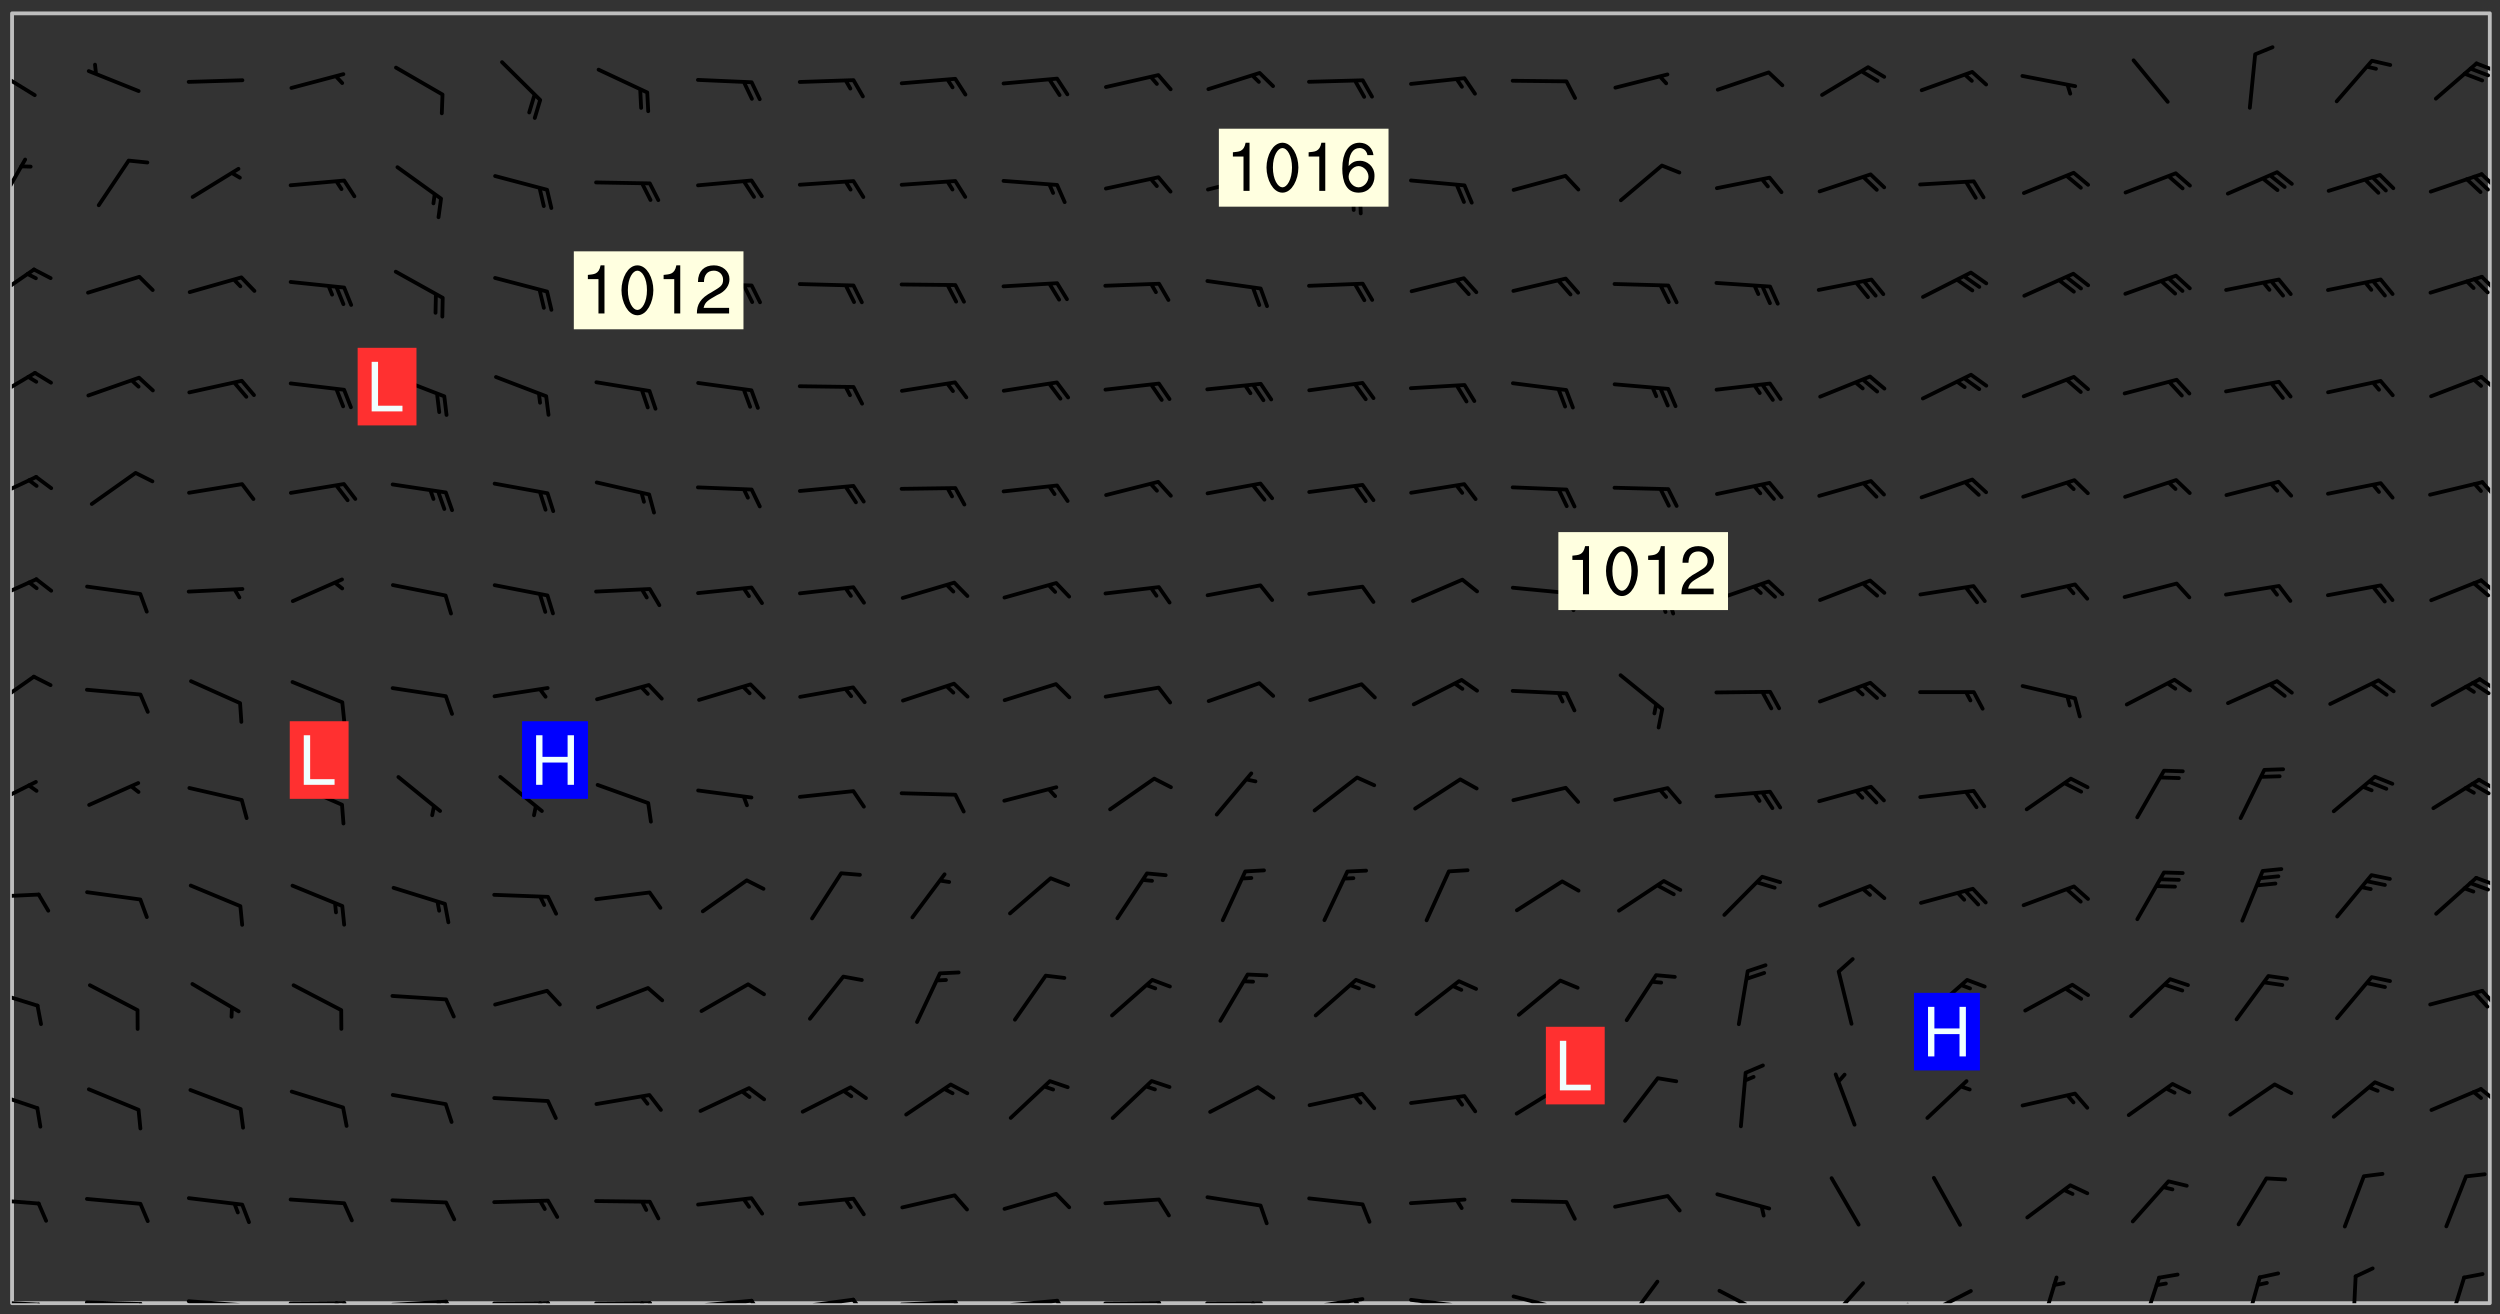 <svg xmlns="http://www.w3.org/2000/svg" role="img" xmlns:xlink="http://www.w3.org/1999/xlink" viewBox="142.45 309.95 326.84 171.84"><rect x="142.45" y="309.95" width="326.84" height="171.84" fill="#333333" stroke="none"/><defs><clipPath id="clip2"><path d="M 144 311.672 L 468 311.672 L 468 480.328 L 144 480.328 Z M 144 311.672"/></clipPath><clipPath id="clip3"><path d="M 144 479 L 148 479 L 148 480.328 L 144 480.328 Z M 144 479"/></clipPath><clipPath id="clip4"><path d="M 147 480 L 149 480 L 149 480.328 L 147 480.328 Z M 147 480"/></clipPath><clipPath id="clip5"><path d="M 153 479 L 162 479 L 162 480.328 L 153 480.328 Z M 153 479"/></clipPath><clipPath id="clip6"><path d="M 160 480 L 163 480 L 163 480.328 L 160 480.328 Z M 160 480"/></clipPath><clipPath id="clip7"><path d="M 166 479 L 175 479 L 175 480.328 L 166 480.328 Z M 166 479"/></clipPath><clipPath id="clip8"><path d="M 173 480 L 176 480 L 176 480.328 L 173 480.328 Z M 173 480"/></clipPath><clipPath id="clip9"><path d="M 180 480 L 188 480 L 188 480.328 L 180 480.328 Z M 180 480"/></clipPath><clipPath id="clip10"><path d="M 187 480 L 189 480 L 189 480.328 L 187 480.328 Z M 187 480"/></clipPath><clipPath id="clip11"><path d="M 186 480 L 188 480 L 188 480.328 L 186 480.328 Z M 186 480"/></clipPath><clipPath id="clip12"><path d="M 193 479 L 202 479 L 202 480.328 L 193 480.328 Z M 193 479"/></clipPath><clipPath id="clip13"><path d="M 200 479 L 203 479 L 203 480.328 L 200 480.328 Z M 200 479"/></clipPath><clipPath id="clip14"><path d="M 199 479 L 201 479 L 201 480.328 L 199 480.328 Z M 199 479"/></clipPath><clipPath id="clip15"><path d="M 206 480 L 215 480 L 215 480.328 L 206 480.328 Z M 206 480"/></clipPath><clipPath id="clip16"><path d="M 213 480 L 216 480 L 216 480.328 L 213 480.328 Z M 213 480"/></clipPath><clipPath id="clip17"><path d="M 212 480 L 214 480 L 214 480.328 L 212 480.328 Z M 212 480"/></clipPath><clipPath id="clip18"><path d="M 220 480 L 228 480 L 228 480.328 L 220 480.328 Z M 220 480"/></clipPath><clipPath id="clip19"><path d="M 227 480 L 229 480 L 229 480.328 L 227 480.328 Z M 227 480"/></clipPath><clipPath id="clip20"><path d="M 226 480 L 228 480 L 228 480.328 L 226 480.328 Z M 226 480"/></clipPath><clipPath id="clip21"><path d="M 233 479 L 241 479 L 241 480.328 L 233 480.328 Z M 233 479"/></clipPath><clipPath id="clip22"><path d="M 240 479 L 243 479 L 243 480.328 L 240 480.328 Z M 240 479"/></clipPath><clipPath id="clip23"><path d="M 246 479 L 255 479 L 255 480.328 L 246 480.328 Z M 246 479"/></clipPath><clipPath id="clip24"><path d="M 253 479 L 256 479 L 256 480.328 L 253 480.328 Z M 253 479"/></clipPath><clipPath id="clip25"><path d="M 260 479 L 268 479 L 268 480.328 L 260 480.328 Z M 260 479"/></clipPath><clipPath id="clip26"><path d="M 267 479 L 269 479 L 269 480.328 L 267 480.328 Z M 267 479"/></clipPath><clipPath id="clip27"><path d="M 273 479 L 281 479 L 281 480.328 L 273 480.328 Z M 273 479"/></clipPath><clipPath id="clip28"><path d="M 280 479 L 283 479 L 283 480.328 L 280 480.328 Z M 280 479"/></clipPath><clipPath id="clip29"><path d="M 286 480 L 295 480 L 295 480.328 L 286 480.328 Z M 286 480"/></clipPath><clipPath id="clip30"><path d="M 293 480 L 296 480 L 296 480.328 L 293 480.328 Z M 293 480"/></clipPath><clipPath id="clip31"><path d="M 300 480 L 308 480 L 308 480.328 L 300 480.328 Z M 300 480"/></clipPath><clipPath id="clip32"><path d="M 306 480 L 308 480 L 308 480.328 L 306 480.328 Z M 306 480"/></clipPath><clipPath id="clip33"><path d="M 313 479 L 321 479 L 321 480.328 L 313 480.328 Z M 313 479"/></clipPath><clipPath id="clip34"><path d="M 319 479 L 321 479 L 321 480.328 L 319 480.328 Z M 319 479"/></clipPath><clipPath id="clip35"><path d="M 326 479 L 335 479 L 335 480.328 L 326 480.328 Z M 326 479"/></clipPath><clipPath id="clip36"><path d="M 332 480 L 334 480 L 334 480.328 L 332 480.328 Z M 332 480"/></clipPath><clipPath id="clip37"><path d="M 340 479 L 348 479 L 348 480.328 L 340 480.328 Z M 340 479"/></clipPath><clipPath id="clip38"><path d="M 354 477 L 360 477 L 360 480.328 L 354 480.328 Z M 354 477"/></clipPath><clipPath id="clip39"><path d="M 366 478 L 374 478 L 374 480.328 L 366 480.328 Z M 366 478"/></clipPath><clipPath id="clip40"><path d="M 381 477 L 387 477 L 387 480.328 L 381 480.328 Z M 381 477"/></clipPath><clipPath id="clip41"><path d="M 393 478 L 401 478 L 401 480.328 L 393 480.328 Z M 393 478"/></clipPath><clipPath id="clip42"><path d="M 391 480 L 395 480 L 395 480.328 L 391 480.328 Z M 391 480"/></clipPath><clipPath id="clip43"><path d="M 409 476 L 412 476 L 412 480.328 L 409 480.328 Z M 409 476"/></clipPath><clipPath id="clip44"><path d="M 422 476 L 425 476 L 425 480.328 L 422 480.328 Z M 422 476"/></clipPath><clipPath id="clip45"><path d="M 435 476 L 439 476 L 439 480.328 L 435 480.328 Z M 435 476"/></clipPath><clipPath id="clip46"><path d="M 449 476 L 451 476 L 451 480.328 L 449 480.328 Z M 449 476"/></clipPath><clipPath id="clip47"><path d="M 462 476 L 465 476 L 465 480.328 L 462 480.328 Z M 462 476"/></clipPath><clipPath id="clip48"><path d="M 144 466 L 148 466 L 148 468 L 144 468 Z M 144 466"/></clipPath><clipPath id="clip49"><path d="M 144 452 L 148 452 L 148 456 L 144 456 Z M 144 452"/></clipPath><clipPath id="clip50"><path d="M 466 452 L 468 452 L 468 455 L 466 455 Z M 466 452"/></clipPath><clipPath id="clip51"><path d="M 144 439 L 148 439 L 148 442 L 144 442 Z M 144 439"/></clipPath><clipPath id="clip52"><path d="M 466 439 L 468 439 L 468 442 L 466 442 Z M 466 439"/></clipPath><clipPath id="clip53"><path d="M 144 426 L 148 426 L 148 428 L 144 428 Z M 144 426"/></clipPath><clipPath id="clip54"><path d="M 465 424 L 468 424 L 468 426 L 465 426 Z M 465 424"/></clipPath><clipPath id="clip55"><path d="M 144 411 L 148 411 L 148 416 L 144 416 Z M 144 411"/></clipPath><clipPath id="clip56"><path d="M 466 411 L 468 411 L 468 414 L 466 414 Z M 466 411"/></clipPath><clipPath id="clip57"><path d="M 465 412 L 468 412 L 468 414 L 465 414 Z M 465 412"/></clipPath><clipPath id="clip58"><path d="M 144 398 L 148 398 L 148 403 L 144 403 Z M 144 398"/></clipPath><clipPath id="clip59"><path d="M 466 398 L 468 398 L 468 401 L 466 401 Z M 466 398"/></clipPath><clipPath id="clip60"><path d="M 465 398 L 468 398 L 468 401 L 465 401 Z M 465 398"/></clipPath><clipPath id="clip61"><path d="M 144 385 L 148 385 L 148 389 L 144 389 Z M 144 385"/></clipPath><clipPath id="clip62"><path d="M 466 385 L 468 385 L 468 388 L 466 388 Z M 466 385"/></clipPath><clipPath id="clip63"><path d="M 144 372 L 148 372 L 148 376 L 144 376 Z M 144 372"/></clipPath><clipPath id="clip64"><path d="M 466 372 L 468 372 L 468 376 L 466 376 Z M 466 372"/></clipPath><clipPath id="clip65"><path d="M 144 358 L 148 358 L 148 363 L 144 363 Z M 144 358"/></clipPath><clipPath id="clip66"><path d="M 466 358 L 468 358 L 468 362 L 466 362 Z M 466 358"/></clipPath><clipPath id="clip67"><path d="M 144 344 L 148 344 L 148 350 L 144 350 Z M 144 344"/></clipPath><clipPath id="clip68"><path d="M 466 345 L 468 345 L 468 349 L 466 349 Z M 466 345"/></clipPath><clipPath id="clip69"><path d="M 144 330 L 146 330 L 146 338 L 144 338 Z M 144 330"/></clipPath><clipPath id="clip70"><path d="M 466 332 L 468 332 L 468 335 L 466 335 Z M 466 332"/></clipPath><clipPath id="clip71"><path d="M 144 318 L 148 318 L 148 323 L 144 323 Z M 144 318"/></clipPath><clipPath id="clip72"><path d="M 465 317 L 468 317 L 468 320 L 465 320 Z M 465 317"/></clipPath><g id="surface84" clip-path="url(#clip1)"><path fill="#fff" fill-opacity="0" fill-rule="evenodd" d="M 0 0 L 1000 0 L 1000 1000 L 0 1000 Z M 0 0"/><path fill="#d3d3d3" fill-opacity="0" fill-rule="evenodd" d="M162.152 355.867L161.918 356.16 161.977 356.395 162.094 356.566 162.27 356.801 162.562 357.148 162.676 357.207 162.793 357.035 162.852 356.801 163.027 356.625 163.492 356.449 164.191 356.449 164.426 356.742 164.715 357.559 164.773 357.734 164.949 357.965 165.301 358.199 166 358.898 166.172 359.074 166.406 359.422 166.641 359.832 166.93 360.414 167.34 360.879 167.57 361.113 167.805 361.289 167.922 361.52 168.098 361.812 168.27 362.977 168.27 363.211 168.328 363.5 168.387 363.617 168.504 363.734 168.852 364.145 168.969 364.316 169.145 364.492 169.32 364.727 169.438 364.898 169.609 365.25 169.668 365.484 169.902 365.891 170.137 365.832 169.961 366.008 169.902 366.938 169.32 366.938 169.086 366.824 168.738 366.938 168.621 367.055 168.562 367.348 168.504 367.523 168.387 367.695 167.922 367.988 167.863 368.223 167.805 368.336 167.805 368.98 167.863 369.152 167.863 369.562 167.922 369.621 167.922 370.027 167.98 370.434 168.098 370.609 168.156 370.668 168.387 371.309 168.328 371.602 168.328 372.301 168.27 372.883 168.27 373.117 168.211 373.348 168.156 373.699 168.156 375.621 168.211 375.738 168.637 375.738 168.27 375.855 168.246 376.207 169.137 377.375 170.879 377.914 172.219 378.273 172.219 378.812 172.309 379.621 172.844 380.336 174.363 380.605 175.254 380.52 175.344 381.684 175.879 381.863 177.039 381.684 179.094 380.699 180.254 380.336 182.133 380.16 183.828 379.98 183.648 380.699 182.133 380.785 180.883 380.875 180.078 381.145 179.004 381.953 179.273 382.672 179.809 383.57 179.629 384.195 179.363 385.004 179.629 386.082 180.254 386.98 181.059 387.16 182.309 386.98 182.043 387.703 182.141 388.207 182.195 388.5 182.195 388.672 182.254 388.965 182.254 389.371 182.43 389.488 182.781 389.605 183.188 389.605 183.48 389.43 183.594 389.312 183.652 389.195 183.77 388.965 183.828 388.789 184.18 388.324 184.41 388.148 184.586 388.09 184.762 388.148 184.82 388.324 184.938 389.312 184.992 389.781 185.051 389.953 185.168 390.188 185.344 390.246 186.16 390.305 186.449 390.305 186.566 390.539 186.625 390.945 186.684 391.297 186.684 392.402 186.801 392.695 186.918 393.043 187.207 393.742 187.383 394.094 187.965 394.848 188.316 395.023 188.488 395.082 188.957 395.316 189.598 395.781 189.945 396.016 190.238 396.191 190.531 396.246 190.762 396.309 191.578 396.656 191.871 396.832 191.984 397.004 192.336 397.355 192.453 397.531 192.977 398.172 192.977 398.461 193.035 398.812 193.035 399.16 193.094 399.512 193.152 399.801 193.27 399.859 193.441 399.918 193.617 399.918 194.199 400.152 194.375 400.27 194.551 400.559 194.727 400.793 194.84 401.027 195.133 401.258 195.25 401.375 195.25 401.785 195.309 401.84 195.598 402.074 195.832 402.191 195.891 402.309 196.008 402.48 196.066 402.598 196.297 402.832 196.355 403.008 196.59 403.066 196.707 403.125 196.59 403.238 196.531 403.355 196.531 403.473 196.414 403.766 196.297 404.055 196.297 404.637 196.473 404.754 196.59 404.812 196.648 404.93 196.766 405.047 196.879 405.105 197.055 405.453 197.113 405.805 197.172 406.211 197.172 406.387 197.113 406.562 196.996 407.262 196.996 407.434 197.113 407.609 197.406 407.902 197.812 407.902 197.988 408.02 198.105 408.191 198.223 408.484 198.223 408.719 197.695 408.719 197.465 408.484 197.23 408.484 197.055 408.543 196.996 409.242 197.055 409.59 197.172 409.766 197.348 410.176 197.465 410.406 197.754 410.875 197.93 410.93 198.453 410.93 198.688 410.988 199.445 411.629 199.504 411.922 199.504 412.156 199.562 412.215 199.793 412.562 199.793 412.914 199.676 413.086 199.676 413.379 199.969 413.668 200.262 413.844 200.434 413.902 200.727 414.078 201.02 414.195 201.602 414.602 201.891 414.836 202.184 415.012 202.402 415.172 202.418 415.184 202.648 415.359 203.289 415.883 203.465 416.117 203.582 416.293 203.758 416.469 203.871 416.641 203.871 417.281 203.988 417.457 204.457 417.574 205.039 417.691 205.273 417.75 205.504 417.863 205.797 417.98 205.91 418.039 206.496 418.391 206.785 418.562 206.961 418.625 207.137 418.68 207.312 418.738 208.012 419.09 208.301 419.266 208.535 419.32 208.824 419.496 209.059 419.613 209.699 420.02 209.992 420.137 210.164 420.195 210.398 420.254 210.809 420.312 211.039 420.371 211.273 420.488 211.332 420.66 210.922 420.836 211.391 420.895 211.449 421.188 211.562 421.422 211.738 421.477 211.973 421.535 212.148 421.594 212.555 421.711 213.195 421.945 213.312 422.117 213.371 422.352 213.371 422.527 213.312 422.645 213.254 423.051 213.488 423.285 213.605 423.344 213.953 423.461 214.594 423.691 214.77 423.809 215.059 423.926 215.234 424.102 215.469 424.566 216.051 425.672 216.227 425.848 216.574 426.023 216.75 426.141 217.102 426.258 218.148 426.781 218.383 426.84 218.848 426.953 219.141 427.012 219.605 427.188 220.363 427.77 220.598 428.004 220.945 428.469 221.121 428.645 221.41 428.879 222.227 429.578 222.52 429.754 222.809 430.043 223.102 430.219 223.395 430.508 224.09 431.148 224.266 431.324 224.559 431.559 224.848 431.793 225.316 432.082 225.957 432.664 226.305 432.898 226.539 433.191 226.887 433.539 227.238 434.004 228.172 434.996 228.52 435.402 228.637 435.578 228.871 435.637 228.984 435.754 229.629 435.93 229.859 436.043 230.094 436.102 230.387 436.277 230.617 436.395 231.551 437.094 231.957 437.5 232.191 437.676 232.598 437.852 232.832 437.969 233.648 438.316 233.996 438.551 234.23 438.668 234.523 438.957 234.754 439.074 235.512 439.426 235.863 439.598 236.094 439.656 236.387 439.773 236.621 439.832 237.492 440.008 238.309 440.008 238.777 440.238 238.949 440.297 239.824 440.996 240.289 441.113 240.582 441.172 240.758 441.23 240.988 441.289 241.457 441.348 241.805 441.406 242.156 441.465 242.562 441.523 242.855 441.523 243.027 441.582 243.027 441.812 243.203 441.988 243.496 441.988 243.844 442.047 244.195 442.105 244.895 442.223 245.535 442.223 246 441.988 246.293 441.812 246.465 441.695 246.875 441.523 247.164 441.348 248.098 440.883 248.566 440.59 249.09 440.297 249.555 440.125 250.02 439.949 251.07 439.484 251.359 439.367 251.77 439.25 252.059 439.133 252.586 438.957 254.102 438.258 254.684 437.91 254.973 437.852 255.266 437.793 255.613 437.676 256.488 437.445 256.84 437.328 256.953 437.328 257.188 437.27 258.062 437.035 258.297 436.977 259.109 436.977 259.461 436.918 260.277 436.801 260.449 436.742 260.801 436.688 261.094 436.629 261.324 436.57 262.141 436.395 262.316 436.336 262.664 436.336 262.898 436.277 263.363 436.16 264.121 435.988 264.355 435.93 264.703 435.93 265.113 435.812 265.402 435.754 266.688 435.695 266.977 435.695 267.387 435.637 267.617 435.578 267.793 435.578 268.668 435.461 269.074 435.461 269.484 435.344 269.832 435.344 270.184 435.23 271.055 435.172 272.805 435.172 273.852 435.461 274.262 435.578 274.551 435.695 274.902 435.812 275.191 435.93 276.242 436.102 276.531 436.16 276.824 436.16 277.117 436.219 277.289 436.277 277.699 436.336 277.871 436.395 277.988 436.453 278.105 436.453 278.223 436.512 278.574 436.57 278.688 436.57 279.098 436.637 281.02 437.031 282.945 437.426 284.465 437.875 286.16 438.594 288.305 439.398 289.91 438.68 291.34 437.875 292.5 436.797 293.75 436.348 296.785 435.629 298.66 435.27 300.805 433.922 303.039 432.668 305.539 431.41 307.234 430.961 309.02 430.781 310.18 430.512 310.805 431.051 312.145 430.781 312.859 429.793 313.844 428.449 314.289 428.27 315.094 427.91 316.969 427.371 318.754 426.922 320.004 426.652 321.164 426.562 322.863 426.473 324.824 426.203 326.074 426.113 326.613 426.113 327.238 426.023 328.129 426.023 330.273 425.844 332.684 425.664 335.273 425.574 336.969 425.754 338.578 425.844 340.008 426.203 341.168 426.922 343.043 427.91 344.203 429.438 344.469 430.152 345.098 430.242 345.453 431.141 345.988 431.68 346.523 433.207 347.598 433.566 348.133 433.566 347.328 434.102 347.418 435.809 348.133 438.504 349.023 439.309 349.918 440.297 350.633 441.555 352.418 442.094 353.938 441.914 354.293 443.258 355.902 442.453 356.883 441.914 357.152 442.184 357.469 441.969 357.688 441.824 358.488 442.273 358.938 441.914 359.293 441.914 359.828 441.645 360.367 440.926 360.902 440.656 361.527 439.668 362.688 440.117 363.527 440.488 364.922 441.105 366.617 440.926 368.223 440.926 370.008 441.016 370.188 439.309 370.723 437.965 371.527 438.234 372.02 439.082 372.422 439.488 372.332 440.027 372.332 440.387 373.047 440.836 373.758 440.566 375.188 440.566 375.547 441.555 375.992 442.812 376.707 444.156 377.957 444.785 379.652 445.414 380.367 445.234 380.547 444.695 381.527 444.605 381.977 444.965 382.062 446.223 381.797 446.852 381.262 447.031 381.262 447.57 381.977 448.555 382.242 449.094 383.227 450.082 384.027 451.16 383.762 451.52 383.672 452.418 383.047 454.75 382.691 456.816 382.602 458.609 382.422 459.328 382.332 459.867 382.332 461.305 381.352 463.188 380.992 464.895 380.457 465.793 379.652 466.961 379.387 467.5 381.441 468.754 381.527 469.113 381.172 469.652 381.082 469.473 381.082 470.281 381.172 471.719 380.727 472.434 379.652 472.527 379.387 473.242 379.922 474.141 380.727 474.859 381.887 475.668 383.227 475.938 383.672 476.297 383.316 476.746 381.527 476.656 380.277 476.207 379.562 475.488 378.938 475.398 378.762 478.988 378.574 480.297 467.934 480.297 467.934 311.703 412.664 311.703 412.664 360.785 413.426 360.91 416.715 361.453 418.738 364.289 418.738 367.043 421.09 367.375 423.438 367.707 427.488 367.707 426.109 371.867 424.086 372.574 422.062 373.277 421.52 373.621 418.926 375.238 418.738 375.355 416.715 373.277 415.984 370.535 413.312 368.457 411.938 364.957 411.871 364.875 409.914 362.203 412.664 360.785 412.664 311.703 294.422 311.703 294.422 403.117 294.539 403.148 294.672 403.16 294.746 403.234 294.852 403.281 294.941 403.34 295.027 403.398 295.117 403.457 295.414 403.754 295.473 403.844 295.504 403.961 295.531 404.078 295.547 404.215 295.516 404.332 295.457 404.422 295.398 404.508 295.355 404.613 295.309 404.715 295.281 404.836 295.281 404.98 295.457 405.25 295.605 405.398 295.68 405.484 295.754 405.559 295.797 405.664 295.859 405.754 295.918 405.84 295.961 405.945 296.02 406.035 296.066 406.137 296.109 406.242 296.168 406.328 296.285 406.508 296.359 406.582 296.422 406.668 296.48 406.758 296.523 406.863 296.582 406.953 296.641 407.039 296.703 407.129 296.762 407.219 296.805 407.32 296.922 407.5 296.996 407.574 297.055 407.66 297.129 407.734 297.219 407.793 297.324 407.84 297.473 407.84 297.605 407.824 297.738 407.84 297.84 407.793 297.914 407.719 297.961 407.617 297.945 407.484 297.945 407.336 297.898 407.23 297.871 407.113 297.824 407.012 297.797 406.891 297.754 406.789 297.691 406.699 297.648 406.598 297.605 406.492 297.574 406.375 297.559 406.242 297.547 406.105 297.633 406.047 297.691 405.961 297.812 405.93 297.855 406.035 297.871 406.168 297.871 406.285 297.93 406.387 297.988 406.477 298.078 406.535 298.227 406.684 298.285 406.773 298.328 406.879 298.316 406.98 298.402 407.039 298.508 407.086 298.594 407.145 298.684 407.203 298.758 407.277 298.641 407.305 298.535 407.352 298.449 407.41 298.375 407.484 298.316 407.574 298.254 407.66 298.227 407.781 298.18 407.883 298.137 407.988 298.105 408.105 298.094 408.238 298.078 408.371 298.078 408.52 298.105 408.637 298.152 408.742 298.195 408.844 298.254 408.934 298.328 409.008 298.418 409.066 298.492 409.141 298.582 409.199 298.641 409.289 298.684 409.395 298.73 409.496 298.848 409.527 298.98 409.543 299.129 409.543 299.246 409.512 299.352 409.555 299.395 409.66 299.441 409.762 299.469 409.883 299.5 410 299.527 410.117 299.559 410.238 299.586 410.355 299.691 410.398 299.793 410.445 299.926 410.43 300.074 410.578 300.137 410.664 300.211 410.738 300.281 410.812 300.371 410.875 300.477 410.918 300.578 410.961 300.695 410.992 300.832 411.008 300.949 410.977 301.023 410.902 301.051 410.785 301.039 410.652 301.008 410.531 300.98 410.414 301.023 410.309 301.141 410.309 301.23 410.371 301.348 410.398 301.496 410.398 301.629 410.414 301.777 410.414 301.91 410.43 302.043 410.414 302.191 410.414 302.324 410.398 302.457 410.387 302.594 410.398 302.711 410.371 302.844 410.355 303.035 410.297 302.977 410.473 302.961 410.605 302.934 410.727 302.918 410.859 302.859 410.945 302.727 410.961 302.621 411.008 302.516 411.051 302.398 411.082 302.281 411.109 302.016 411.141 301.867 411.141 301.734 411.156 301.66 411.23 301.719 411.316 301.867 411.465 301.984 411.645 302.059 411.715 302.148 411.777 302.238 411.836 302.324 411.895 302.414 411.953 302.516 411.996 302.621 412.059 302.727 412.102 302.812 412.16 302.918 412.207 303.02 412.25 303.199 412.367 303.258 412.457 303.215 412.559 303.168 412.664 303.184 412.797 303.406 413.02 303.465 413.109 303.508 413.211 303.539 413.332 303.582 413.434 303.598 413.566 303.629 413.684 303.641 413.82 303.672 413.938 303.82 414.086 303.922 414.129 304.027 414.172 304.145 414.203 304.277 414.219 304.414 414.234 304.531 414.234 304.648 414.203 304.738 414.145 304.781 414.039 304.828 413.938 304.871 413.832 304.902 413.715 304.914 413.582 304.914 413.434 304.902 413.301 304.887 413.168 304.855 413.051 304.812 412.945 304.766 412.84 304.723 412.738 304.68 412.633 304.664 412.5 304.68 412.367 304.707 412.25 304.738 412.133 304.766 412.012 304.812 411.91 304.902 411.852 304.988 411.789 305.062 411.715 305.152 411.656 305.375 411.434 305.434 411.348 305.508 411.273 305.625 411.094 305.684 411.008 305.684 410.859 305.609 410.785 305.508 410.738 305.402 410.695 305.301 410.652 305.242 410.562 305.195 410.457 305.168 410.34 305.258 410.281 305.375 410.25 305.477 410.207 305.656 410.09 305.805 409.941 305.816 409.809 305.805 409.703 305.715 409.645 305.582 409.66 305.434 409.66 305.301 409.676 305.168 409.66 305.047 409.629 304.961 409.57 304.887 409.496 304.828 409.406 304.766 409.32 304.648 409.141 304.59 409.055 304.621 408.934 304.707 408.875 304.828 408.844 304.887 408.758 304.887 408.637 304.855 408.52 304.797 408.43 304.738 408.344 304.691 408.238 304.664 408.121 304.648 407.988 304.707 407.898 304.781 407.824 304.871 407.766 304.988 407.586 305.062 407.512 305.121 407.426 305.27 407.277 305.391 407.246 305.523 407.23 305.656 407.246 305.73 407.32 305.773 407.426 305.789 407.559 305.758 407.676 305.641 407.707 305.508 407.719 305.359 407.867 305.316 407.973 305.27 408.074 305.242 408.195 305.211 408.312 305.211 408.461 305.242 408.578 305.285 408.684 305.344 408.773 305.418 408.844 305.492 408.918 305.609 408.949 305.73 408.977 305.848 408.949 305.98 408.934 306.098 408.934 306.188 408.992 306.262 409.066 306.309 409.172 306.367 409.258 306.469 409.305 306.602 409.32 306.707 409.363 306.793 409.422 306.781 409.527 306.707 409.602 306.527 409.719 306.469 409.809 306.379 409.867 306.309 409.941 306.234 410.016 306.172 410.105 306.145 410.223 306.129 410.355 306.145 410.488 306.129 410.621 306.129 410.77 306.145 410.902 306.172 411.02 306.203 411.141 306.277 411.215 306.367 411.273 306.453 411.332 306.543 411.391 306.66 411.422 306.66 411.508 306.559 411.555 306.469 411.613 306.203 411.645 306.086 411.672 305.938 411.672 305.832 411.715 305.73 411.762 305.672 411.852 305.609 412.086 305.598 412.219 305.566 412.34 305.551 412.473 305.551 412.766 305.539 412.898 305.551 413.035 305.566 413.168 305.699 413.184 305.832 413.195 305.953 413.227 306.039 413.285 306.113 413.359 306.16 413.465 306.203 413.566 306.219 413.699 306.219 414.145 306.203 414.277 306.203 414.723 306.234 414.988 306.262 415.105 306.277 415.238 306.309 415.355 306.395 415.566 306.426 415.832 306.426 415.98 306.395 416.098 306.367 416.215 306.336 416.336 306.309 416.453 306.277 416.57 306.246 416.691 306.234 416.824 306.219 416.957 306.309 417.016 306.426 416.984 306.527 417 306.574 417.105 306.543 417.371 306.543 417.812 306.5 417.918 306.453 418.023 306.41 418.125 306.367 418.23 306.309 418.316 306.277 418.438 306.234 418.555 306.203 418.672 306.188 418.805 306.203 418.938 306.262 419.027 306.367 419.074 306.453 419.133 306.512 419.219 306.5 419.355 306.469 419.473 306.426 419.574 306.426 420.02 306.41 420.152 306.41 420.301 306.379 420.418 306.336 420.523 306.309 420.641 306.262 420.746 306.219 420.848 306.188 420.969 306.16 421.086 306.129 421.219 306.098 421.336 306.07 421.453 306.027 421.559 305.996 421.676 305.965 421.797 305.953 421.93 305.938 422.062 305.938 422.359 305.965 422.477 305.965 422.625 306.012 423.023 306.039 423.141 306.098 423.23 306.219 423.262 306.367 423.262 306.5 423.246 306.559 423.336 306.559 423.453 306.5 423.543 306.41 423.602 306.309 423.645 306.203 423.691 306.113 423.75 306.027 423.809 305.891 423.824 305.773 423.793 305.641 423.777 305.539 423.824 305.477 423.91 305.465 424.047 305.449 424.18 305.418 424.297 305.391 424.414 305.375 424.547 305.344 424.668 305.344 424.965 305.359 425.098 305.391 425.215 305.391 425.363 305.402 425.496 305.402 425.645 305.375 425.762 305.328 425.863 305.301 425.984 305.27 426.102 305.211 426.191 305.137 426.266 305.035 426.309 304.93 426.355 304.812 426.383 304.691 426.414 304.59 426.367 304.648 426.281 304.754 426.234 304.781 426.117 304.812 426 304.84 425.879 304.871 425.762 304.871 425.613 304.887 425.48 304.855 425.363 304.812 425.258 304.707 425.273 304.633 425.348 304.531 425.391 304.441 425.453 304.367 425.527 304.324 425.629 304.309 425.762 304.277 425.879 304.25 426 304.219 426.117 304.191 426.234 304.16 426.355 304.133 426.473 304.102 426.59 304.059 426.695 303.969 426.754 303.879 426.754 303.762 426.723 303.73 426.637 303.746 426.5 303.715 426.383 303.715 426.234 303.703 426.102 303.703 425.953 303.641 425.719 303.613 425.598 303.57 425.496 303.523 425.391 303.465 425.305 303.406 425.215 303.363 425.109 303.301 425.023 303.152 424.875 303.082 424.801 302.977 424.754 302.871 424.711 302.77 424.668 302.473 424.371 302.383 424.297 302.297 424.238 302.191 424.195 302.102 424.133 302.016 424.074 301.91 424.031 301.82 423.973 301.734 423.91 301.66 423.84 301.555 423.793 301.469 423.734 301.363 423.691 301.273 423.629 301.172 423.586 301.066 423.543 300.98 423.484 300.875 423.438 300.77 423.395 300.668 423.348 300.578 423.289 300.477 423.246 300.371 423.203 300.281 423.141 300.164 423.113 300.031 423.098 299.898 423.113 299.75 423.113 299.617 423.129 299.5 423.098 299.41 423.039 299.336 422.965 299.246 422.906 299.145 422.859 298.996 422.859 298.875 422.832 298.773 422.789 298.699 422.715 298.582 422.535 298.492 422.477 298.391 422.434 298.301 422.371 298.195 422.328 298.105 422.27 298.02 422.211 297.914 422.164 297.855 422.078 297.797 421.988 297.754 421.883 297.707 421.781 297.633 421.707 297.547 421.648 297.473 421.574 297.383 421.516 297.16 421.293 297.117 421.188 297.086 420.922 297.191 420.879 297.336 420.879 297.441 420.922 297.516 420.996 297.605 421.055 297.691 421.113 297.797 421.16 297.887 421.219 298.035 421.367 298.105 421.441 298.254 421.59 298.316 421.676 298.391 421.75 298.477 421.809 298.551 421.883 298.641 421.945 298.73 422.004 298.816 422.062 299.086 422.238 299.188 422.285 299.293 422.328 299.395 422.371 299.441 422.297 299.5 422.211 299.574 422.137 299.645 422.062 299.75 422.105 299.824 422.18 299.883 422.27 299.926 422.371 299.973 422.477 300.016 422.582 300.137 422.609 300.254 422.582 300.328 422.492 300.371 422.387 300.43 422.297 300.504 422.223 300.609 422.18 300.727 422.152 300.859 422.164 300.949 422.223 301.098 422.371 301.156 422.461 301.199 422.566 301.246 422.668 301.289 422.773 301.332 422.875 301.438 422.922 301.543 422.965 301.676 422.98 301.762 422.922 301.82 422.832 301.895 422.758 302 422.715 302.117 422.742 302.223 422.789 302.324 422.832 302.43 422.875 302.531 422.922 302.711 423.039 302.711 423.156 302.695 423.289 302.711 423.422 302.727 423.559 302.785 423.645 302.887 423.691 303.008 423.719 303.125 423.75 303.273 423.75 303.391 423.719 303.449 423.629 303.629 423.512 303.688 423.422 303.762 423.348 303.82 423.262 303.938 423.082 304.117 422.965 304.234 422.996 304.324 423.055 304.367 423.129 304.352 423.262 304.352 423.379 304.441 423.438 304.59 423.438 304.723 423.422 304.855 423.41 305.121 423.379 305.227 423.336 305.344 423.305 305.465 423.277 305.539 423.203 305.609 423.129 305.672 423.039 305.656 422.934 305.609 422.832 305.508 422.789 305.402 422.773 305.285 422.801 305.02 422.832 304.871 422.832 304.797 422.758 304.707 422.699 304.59 422.668 304.473 422.641 304.34 422.625 304.191 422.625 304.059 422.641 303.762 422.641 303.656 422.594 303.508 422.445 303.465 422.344 303.406 422.254 303.629 422.031 303.715 421.973 303.82 421.93 303.938 421.898 304.07 421.883 304.203 421.898 304.34 421.914 304.441 421.957 304.574 421.945 304.664 421.883 304.766 421.84 304.828 421.75 304.781 421.648 304.691 421.59 304.574 421.559 304.473 421.516 304.414 421.426 304.352 421.336 304.352 421.219 304.367 421.086 304.473 421.039 304.547 420.969 304.547 420.848 304.457 420.789 304.426 420.672 304.516 420.613 304.59 420.539 304.633 420.434 304.691 420.344 304.738 420.242 304.754 420.109 304.754 419.961 304.707 419.855 304.664 419.754 304.574 419.695 304.441 419.68 304.34 419.637 304.203 419.621 304.086 419.59 303.641 419.59 303.508 419.574 303.375 419.562 303.242 419.547 303.125 419.516 302.977 419.516 302.844 419.5 302.711 419.488 302.445 419.457 302.324 419.414 302.238 419.355 302.164 419.281 302.164 419.133 302.176 419 302.281 418.953 302.383 418.91 302.516 418.895 302.668 418.895 302.801 418.879 303.094 418.879 303.215 418.91 303.316 418.953 303.406 419.012 303.641 419.074 303.762 419.027 303.852 418.969 303.953 418.926 304.086 418.91 304.191 418.953 304.293 419 304.426 419.012 304.547 418.984 304.691 418.984 304.812 418.953 304.93 418.926 305.035 418.879 305.109 418.805 305.195 418.746 305.344 418.598 305.402 418.512 305.449 418.406 305.477 418.289 305.492 418.184 305.391 418.141 305.301 418.082 305.184 418.051 305.078 418.008 304.988 417.945 304.914 417.859 304.84 417.785 304.738 417.742 304.633 417.695 304.531 417.652 304.473 417.562 304.426 417.461 304.34 417.25 304.277 417.164 304.219 417.074 304.145 417 304.059 416.941 303.789 416.941 303.672 416.973 303.582 417.031 303.48 417.074 303.348 417.09 303.242 417.074 303.215 416.957 303.152 416.867 303.035 416.836 302.934 416.793 302.785 416.645 302.754 416.527 302.738 416.422 302.812 416.348 302.992 416.23 303.109 416.203 303.227 416.172 303.363 416.188 303.465 416.23 303.57 416.273 303.672 416.32 303.777 416.363 303.895 416.395 304.027 416.41 304.145 416.438 304.277 416.453 304.383 416.438 304.473 416.379 304.398 416.305 304.293 416.262 304.219 416.188 304.145 416.098 303.996 415.949 303.91 415.891 303.82 415.832 303.746 415.758 303.656 415.699 303.555 415.652 303.434 415.625 303.332 415.578 303.227 415.535 303.109 415.504 303.008 415.461 302.887 415.43 302.738 415.43 302.621 415.461 302.516 415.504 302.43 415.566 302.25 415.684 302.164 415.742 302.074 415.801 301.969 415.848 301.883 415.906 301.777 415.949 301.676 415.992 301.57 416.039 301.496 416.113 301.438 416.203 301.379 416.289 301.332 416.395 301.273 416.48 301.199 416.555 301.066 416.543 300.949 416.512 300.832 416.512 300.758 416.586 300.668 416.645 300.594 416.719 300.504 416.777 300.418 416.836 300.312 416.883 300.211 416.926 300.074 416.941 299.973 416.898 299.824 416.75 299.719 416.703 299.633 416.703 299.527 416.75 299.426 416.793 299.305 416.824 299.188 416.793 299.113 416.719 299.113 416.602 299.145 416.48 299.219 416.41 299.277 416.32 299.352 416.246 299.469 416.215 299.574 416.172 299.867 416.172 300 416.156 300.137 416.141 300.238 416.098 300.328 416.039 300.43 415.992 300.52 415.934 300.652 415.922 300.742 415.98 300.875 415.992 300.965 415.934 301.051 415.875 301.156 415.832 301.246 415.773 301.332 415.711 301.422 415.652 301.57 415.504 301.629 415.418 301.688 415.328 301.793 415.285 301.926 415.27 302.043 415.297 302.164 415.328 302.223 415.27 302.281 415.18 302.312 414.914 302.34 414.797 302.445 414.809 302.578 414.824 302.68 414.781 302.77 414.723 302.828 414.633 302.902 414.559 302.961 414.469 303.008 414.367 303.02 414.234 303.008 414.102 302.961 413.996 302.812 413.848 302.754 413.758 302.695 413.672 302.652 413.566 302.652 413.121 302.668 412.988 302.668 412.84 302.68 412.707 302.621 412.648 302.531 412.707 302.43 412.664 302.25 412.547 302.164 412.488 302.102 412.398 302.043 412.309 301.969 412.234 301.883 412.176 301.762 412.207 301.66 412.219 301.555 412.266 301.469 412.324 301.363 412.367 301.215 412.516 301.125 412.574 301.039 412.633 300.949 412.695 300.844 412.738 300.711 412.754 300.711 412.633 300.816 412.59 300.934 412.559 301.008 412.488 301.051 412.383 301.051 412.234 301.023 412.117 300.875 411.969 300.742 411.953 300.594 411.953 300.477 411.984 300.371 412.027 300.27 412.07 300.18 412.133 300.062 412.16 299.988 412.086 300 411.953 299.957 411.852 299.914 411.746 299.824 411.688 299.707 411.715 299.586 411.746 299.469 411.777 299.367 411.82 299.246 411.852 299.145 411.895 299.039 411.938 298.949 411.996 298.848 412.012 298.848 411.895 298.863 411.762 298.805 411.672 298.73 411.715 298.582 411.863 298.523 411.953 298.449 412.027 298.402 412.133 298.359 412.234 298.285 412.309 298.227 412.398 298.152 412.473 298.094 412.559 298.02 412.633 297.93 412.695 297.855 412.766 297.781 412.84 297.68 412.855 297.547 412.871 297.441 412.828 297.441 412.707 297.59 412.559 297.633 412.457 297.691 412.367 297.738 412.266 297.781 412.16 297.84 412.07 297.871 411.953 297.914 411.852 297.945 411.73 297.973 411.613 298.02 411.508 298.062 411.406 298.105 411.301 298.18 411.23 298.27 411.168 298.359 411.109 298.461 411.066 298.758 411.066 299.023 411.035 299.129 410.992 299.055 410.918 298.938 410.887 298.832 410.844 298.742 410.785 298.641 410.738 298.551 410.68 298.449 410.637 298.344 410.594 298.254 410.531 298.168 410.473 298.062 410.43 297.961 410.387 297.84 410.355 297.723 410.324 297.621 410.281 297.5 410.25 297.398 410.207 297.309 410.148 297.266 410.043 297.25 409.91 297.352 409.867 297.484 409.852 297.621 409.867 297.754 409.852 297.855 409.809 297.914 409.719 297.93 409.613 297.84 409.555 297.766 409.48 297.664 409.438 297.574 409.379 297.426 409.23 297.383 409.125 297.367 408.992 297.367 408.699 297.309 408.609 297.219 408.551 297.145 408.477 297.102 408.371 297.07 408.254 297.012 408.164 296.938 408.09 296.82 408.062 296.746 407.988 296.656 407.93 296.566 407.867 296.48 407.809 296.406 407.734 296.348 407.648 296.301 407.543 296.215 407.484 296.066 407.336 295.871 407.277 295.738 407.293 295.637 407.336 295.562 407.41 295.516 407.512 295.473 407.617 295.414 407.707 295.355 407.793 295.059 408.09 294.969 408.148 294.883 408.148 294.82 408.062 294.777 407.957 294.809 407.84 294.867 407.75 294.895 407.633 294.883 407.5 294.793 407.438 294.688 407.484 294.57 407.512 294.453 407.543 294.184 407.719 294.082 407.766 293.965 407.793 293.859 407.84 293.77 407.898 293.668 407.941 293.609 407.855 293.562 407.75 293.578 407.617 293.625 407.512 293.695 407.438 293.77 407.367 293.828 407.277 293.828 407.129 293.785 407.023 293.547 407.023 293.445 407.07 293.414 407.188 293.387 407.305 293.355 407.426 293.281 407.469 293.148 407.484 293.074 407.438 293.031 407.336 292.988 407.23 292.941 407.129 292.898 407.023 292.777 407.055 292.676 407.098 292.543 407.113 292.426 407.145 292.32 407.188 292.23 407.246 292.129 407.293 292.008 407.32 291.875 407.336 291.773 407.293 291.715 407.203 291.668 407.098 291.625 406.996 291.582 406.891 291.582 406.773 291.641 406.684 291.727 406.625 291.906 406.508 292.008 406.461 292.113 406.418 292.219 406.359 292.32 406.316 292.41 406.254 292.512 406.211 292.617 406.152 292.719 406.105 292.809 406.047 292.914 406.004 293.016 405.961 293.105 405.898 293.207 405.855 293.344 405.84 293.461 405.871 293.562 405.914 293.684 405.945 293.785 405.988 293.891 406.035 293.992 406.078 294.098 406.121 294.199 406.168 294.305 406.211 294.406 406.254 294.512 406.301 294.598 406.359 294.703 406.402 294.82 406.434 294.926 406.477 295.027 406.523 295.117 406.582 295.223 406.625 295.324 406.668 295.43 406.715 295.547 406.742 295.648 406.789 295.77 406.816 295.918 406.816 296.004 406.758 296.02 406.656 296.078 406.566 296.051 406.449 295.977 406.375 295.859 406.195 295.785 406.121 295.695 406.047 295.516 405.93 295.43 405.871 295.324 405.828 295.223 405.781 294.953 405.605 294.895 405.516 294.82 405.441 294.762 405.352 294.719 405.25 294.688 405.133 294.672 404.996 294.672 404.434 294.66 404.301 294.645 404.168 294.613 404.051 294.598 403.918 294.586 403.785 294.555 403.664 294.332 403.441 294.273 403.355 294.258 403.25 294.289 403.133 294.422 403.117 294.422 311.703 172.992 311.703 172.992 313.156 172.934 313.391 172.582 314.441 172.41 314.965 172.293 315.312 172.117 315.723 172 315.895 171.766 316.188 171.535 316.246 171.184 316.246 171.066 316.305 170.836 316.711 170.836 317.004 170.953 317.18 171.184 317.41 171.301 317.645 171.941 318.402 172.234 318.867 172.41 319.102 172.641 319.453 172.875 319.801 173.516 320.617 173.691 321.082 173.863 321.492 173.98 322.188 174.156 322.656 174.273 324.055 174.332 324.52 174.332 325.395 174.449 326.441 174.449 331.223 174.391 331.688 174.039 332.969 173.863 333.492 173.75 333.902 173.398 334.832 172.934 336 172.699 336.582 172.582 336.758 172.41 337.105 172.234 337.512 171.883 338.328 171.824 338.621 171.711 338.914 171.594 339.203 171.535 339.379 171.418 340.254 171.359 340.66 171.301 340.777 171.242 340.953 171.184 341.125 170.953 341.652 170.836 341.824 170.836 342.059 170.719 342.293 170.66 342.465 170.484 343.051 170.484 343.34 170.426 343.516 170.426 343.809 170.367 343.922 170.309 344.449 170.309 344.621 170.254 344.855 170.254 347.477 170.078 348.293 169.961 348.469 169.785 348.703 169.668 348.875 169.555 349.109 168.969 350.043 168.738 350.332 168.445 350.797 168.27 351.031 167.98 351.383 167.629 352.082 167.516 352.312 167.34 352.723 167.164 352.953 166.758 353.48 165.941 354.18 165.648 354.352 165.359 354.586 165.184 354.703 165.008 354.879 164.484 355.285 163.957 355.461 163.785 355.637 163.551 355.691 162.91 355.867 162.152 355.867M174.363 386.891L173.289 387.34 173.648 388.234 174.898 387.52 175.344 386.98 174.363 386.891"/><path fill="#d3d3d3" fill-opacity="0" fill-rule="evenodd" d="M201.508 416.598L200.613 416.598 201.062 417.227 202.043 417.586 202.848 417.496 203.293 416.508 203.117 416.598 202.402 416.242 201.508 416.598M356.129 475.668L356.07 475.145 356.07 474.852 356.184 474.559 356.242 474.328 356.711 473.859 356.824 473.859 356.941 473.746 357.059 473.688 357.234 473.688 357.469 473.629 357.816 473.629 358.051 473.688 358.168 473.746 358.398 473.918 358.457 474.094 358.574 474.676 358.574 474.969 358.457 475.145 358.285 475.434 358.109 475.609 357.582 476.133 357.352 476.367 357.234 476.426 357.059 476.426 356.941 476.367 356.535 476.074 356.359 475.957 356.242 475.898 356.184 475.785 356.129 475.668M362.77 464.711L362.711 464.539 362.711 463.43 362.77 463.258 362.945 463.199 363.117 463.141 363.293 463.141 363.527 463.082 363.645 463.141 363.703 463.84 363.645 464.012 363.527 464.188 363.41 464.246 363.176 464.77 363.062 464.828 362.828 464.828 362.77 464.711M372.383 450.32L372.266 450.145 372.266 449.445 372.559 448.57 372.676 448.398 372.852 448.047 372.965 447.816 373.082 447.523 373.434 446.766 373.551 446.535 373.723 446.301 373.898 446.301 374.016 446.242 374.656 446.242 374.773 446.301 375.008 446.535 375.18 446.648 375.531 446.941 375.648 447.059 375.762 447.234 375.762 447.348 375.879 447.406 375.996 447.523 375.996 448.223 375.938 448.398 375.938 448.629 375.879 448.805 375.531 449.855 375.414 450.086 375.297 450.32 375.18 450.379 374.949 450.613 374.309 450.902 373.434 450.902 373.023 450.785 372.383 450.32"/><path fill="none" stroke="#bebebe" stroke-linecap="round" stroke-linejoin="round" stroke-miterlimit="10" stroke-width=".5" d="M 431.957 354.305 L 108.027 354.305 L 108.027 185.68 L 431.957 185.68 L 431.957 354.305" transform="matrix(1 0 0 -1 36 666)"/><g clip-path="url(#clip2)"><path fill="#fff" fill-opacity="0" fill-rule="evenodd" d="M 144 311.672 L 144 480.328 L 468 480.328 L 468 311.672 L 144 311.672"/></g><g clip-path="url(#clip3)"><path fill="none" stroke="#000" stroke-linecap="round" stroke-linejoin="round" stroke-miterlimit="10" stroke-width=".5" d="M 111.508 185.492 L 104.492 185.852" transform="matrix(1 0 0 -1 36 666)"/></g><g clip-path="url(#clip4)"><path fill="none" stroke="#000" stroke-linecap="round" stroke-linejoin="round" stroke-miterlimit="10" stroke-width=".5" d="M 111.508 185.492 L 112.547 183.266" transform="matrix(1 0 0 -1 36 666)"/></g><g clip-path="url(#clip5)"><path fill="none" stroke="#000" stroke-linecap="round" stroke-linejoin="round" stroke-miterlimit="10" stroke-width=".5" d="M 124.828 185.566 L 117.805 185.773" transform="matrix(1 0 0 -1 36 666)"/></g><g clip-path="url(#clip6)"><path fill="none" stroke="#000" stroke-linecap="round" stroke-linejoin="round" stroke-miterlimit="10" stroke-width=".5" d="M 124.828 185.566 L 125.914 183.367" transform="matrix(1 0 0 -1 36 666)"/></g><g clip-path="url(#clip7)"><path fill="none" stroke="#000" stroke-linecap="round" stroke-linejoin="round" stroke-miterlimit="10" stroke-width=".5" d="M 138.133 185.406 L 131.125 185.934" transform="matrix(1 0 0 -1 36 666)"/></g><g clip-path="url(#clip8)"><path fill="none" stroke="#000" stroke-linecap="round" stroke-linejoin="round" stroke-miterlimit="10" stroke-width=".5" d="M 138.133 185.406 L 139.121 183.16" transform="matrix(1 0 0 -1 36 666)"/></g><g clip-path="url(#clip9)"><path fill="none" stroke="#000" stroke-linecap="round" stroke-linejoin="round" stroke-miterlimit="10" stroke-width=".5" d="M 151.457 185.699 L 144.434 185.645" transform="matrix(1 0 0 -1 36 666)"/></g><g clip-path="url(#clip10)"><path fill="none" stroke="#000" stroke-linecap="round" stroke-linejoin="round" stroke-miterlimit="10" stroke-width=".5" d="M 151.457 185.699 L 152.629 183.543" transform="matrix(1 0 0 -1 36 666)"/></g><g clip-path="url(#clip11)"><path fill="none" stroke="#000" stroke-linecap="round" stroke-linejoin="round" stroke-miterlimit="10" stroke-width=".5" d="M 150.438 185.691 L 151.02 184.613" transform="matrix(1 0 0 -1 36 666)"/></g><g clip-path="url(#clip12)"><path fill="none" stroke="#000" stroke-linecap="round" stroke-linejoin="round" stroke-miterlimit="10" stroke-width=".5" d="M 164.77 185.875 L 157.754 185.465" transform="matrix(1 0 0 -1 36 666)"/></g><g clip-path="url(#clip13)"><path fill="none" stroke="#000" stroke-linecap="round" stroke-linejoin="round" stroke-miterlimit="10" stroke-width=".5" d="M 164.77 185.875 L 166.043 183.781" transform="matrix(1 0 0 -1 36 666)"/></g><g clip-path="url(#clip14)"><path fill="none" stroke="#000" stroke-linecap="round" stroke-linejoin="round" stroke-miterlimit="10" stroke-width=".5" d="M 163.746 185.816 L 164.387 184.77" transform="matrix(1 0 0 -1 36 666)"/></g><g clip-path="url(#clip15)"><path fill="none" stroke="#000" stroke-linecap="round" stroke-linejoin="round" stroke-miterlimit="10" stroke-width=".5" d="M 178.09 185.695 L 171.062 185.645" transform="matrix(1 0 0 -1 36 666)"/></g><g clip-path="url(#clip16)"><path fill="none" stroke="#000" stroke-linecap="round" stroke-linejoin="round" stroke-miterlimit="10" stroke-width=".5" d="M 178.09 185.695 L 179.258 183.539" transform="matrix(1 0 0 -1 36 666)"/></g><g clip-path="url(#clip17)"><path fill="none" stroke="#000" stroke-linecap="round" stroke-linejoin="round" stroke-miterlimit="10" stroke-width=".5" d="M 177.066 185.688 L 177.648 184.609" transform="matrix(1 0 0 -1 36 666)"/></g><g clip-path="url(#clip18)"><path fill="none" stroke="#000" stroke-linecap="round" stroke-linejoin="round" stroke-miterlimit="10" stroke-width=".5" d="M 191.402 185.699 L 184.379 185.645" transform="matrix(1 0 0 -1 36 666)"/></g><g clip-path="url(#clip19)"><path fill="none" stroke="#000" stroke-linecap="round" stroke-linejoin="round" stroke-miterlimit="10" stroke-width=".5" d="M 191.402 185.699 L 192.57 183.539" transform="matrix(1 0 0 -1 36 666)"/></g><g clip-path="url(#clip20)"><path fill="none" stroke="#000" stroke-linecap="round" stroke-linejoin="round" stroke-miterlimit="10" stroke-width=".5" d="M 190.383 185.691 L 190.965 184.613" transform="matrix(1 0 0 -1 36 666)"/></g><g clip-path="url(#clip21)"><path fill="none" stroke="#000" stroke-linecap="round" stroke-linejoin="round" stroke-miterlimit="10" stroke-width=".5" d="M 204.703 185.996 L 197.707 185.348" transform="matrix(1 0 0 -1 36 666)"/></g><g clip-path="url(#clip22)"><path fill="none" stroke="#000" stroke-linecap="round" stroke-linejoin="round" stroke-miterlimit="10" stroke-width=".5" d="M 204.703 185.996 L 206.051 183.941" transform="matrix(1 0 0 -1 36 666)"/></g><g clip-path="url(#clip23)"><path fill="none" stroke="#000" stroke-linecap="round" stroke-linejoin="round" stroke-miterlimit="10" stroke-width=".5" d="M 218.004 186.137 L 211.039 185.207" transform="matrix(1 0 0 -1 36 666)"/></g><g clip-path="url(#clip24)"><path fill="none" stroke="#000" stroke-linecap="round" stroke-linejoin="round" stroke-miterlimit="10" stroke-width=".5" d="M 218.004 186.137 L 219.434 184.141" transform="matrix(1 0 0 -1 36 666)"/></g><g clip-path="url(#clip25)"><path fill="none" stroke="#000" stroke-linecap="round" stroke-linejoin="round" stroke-miterlimit="10" stroke-width=".5" d="M 231.344 185.844 L 224.328 185.5" transform="matrix(1 0 0 -1 36 666)"/></g><g clip-path="url(#clip26)"><path fill="none" stroke="#000" stroke-linecap="round" stroke-linejoin="round" stroke-miterlimit="10" stroke-width=".5" d="M 231.344 185.844 L 232.602 183.734" transform="matrix(1 0 0 -1 36 666)"/></g><g clip-path="url(#clip27)"><path fill="none" stroke="#000" stroke-linecap="round" stroke-linejoin="round" stroke-miterlimit="10" stroke-width=".5" d="M 244.648 185.996 L 237.652 185.348" transform="matrix(1 0 0 -1 36 666)"/></g><g clip-path="url(#clip28)"><path fill="none" stroke="#000" stroke-linecap="round" stroke-linejoin="round" stroke-miterlimit="10" stroke-width=".5" d="M 244.648 185.996 L 245.996 183.945" transform="matrix(1 0 0 -1 36 666)"/></g><g clip-path="url(#clip29)"><path fill="none" stroke="#000" stroke-linecap="round" stroke-linejoin="round" stroke-miterlimit="10" stroke-width=".5" d="M 257.98 185.703 L 250.953 185.637" transform="matrix(1 0 0 -1 36 666)"/></g><g clip-path="url(#clip30)"><path fill="none" stroke="#000" stroke-linecap="round" stroke-linejoin="round" stroke-miterlimit="10" stroke-width=".5" d="M 257.98 185.703 L 259.152 183.547" transform="matrix(1 0 0 -1 36 666)"/></g><g clip-path="url(#clip31)"><path fill="none" stroke="#000" stroke-linecap="round" stroke-linejoin="round" stroke-miterlimit="10" stroke-width=".5" d="M 271.293 185.684 L 264.266 185.66" transform="matrix(1 0 0 -1 36 666)"/></g><g clip-path="url(#clip32)"><path fill="none" stroke="#000" stroke-linecap="round" stroke-linejoin="round" stroke-miterlimit="10" stroke-width=".5" d="M 270.273 185.68 L 270.852 184.598" transform="matrix(1 0 0 -1 36 666)"/></g><g clip-path="url(#clip33)"><path fill="none" stroke="#000" stroke-linecap="round" stroke-linejoin="round" stroke-miterlimit="10" stroke-width=".5" d="M 284.566 186.215 L 277.625 185.125" transform="matrix(1 0 0 -1 36 666)"/></g><g clip-path="url(#clip34)"><path fill="none" stroke="#000" stroke-linecap="round" stroke-linejoin="round" stroke-miterlimit="10" stroke-width=".5" d="M 283.559 186.059 L 284.293 185.078" transform="matrix(1 0 0 -1 36 666)"/></g><g clip-path="url(#clip35)"><path fill="none" stroke="#000" stroke-linecap="round" stroke-linejoin="round" stroke-miterlimit="10" stroke-width=".5" d="M 297.898 185.23 L 290.926 186.113" transform="matrix(1 0 0 -1 36 666)"/></g><g clip-path="url(#clip36)"><path fill="none" stroke="#000" stroke-linecap="round" stroke-linejoin="round" stroke-miterlimit="10" stroke-width=".5" d="M 296.883 185.359 L 297.316 184.211" transform="matrix(1 0 0 -1 36 666)"/></g><g clip-path="url(#clip37)"><path fill="none" stroke="#000" stroke-linecap="round" stroke-linejoin="round" stroke-miterlimit="10" stroke-width=".5" d="M 311.125 184.777 L 304.328 186.562" transform="matrix(1 0 0 -1 36 666)"/></g><g clip-path="url(#clip38)"><path fill="none" stroke="#000" stroke-linecap="round" stroke-linejoin="round" stroke-miterlimit="10" stroke-width=".5" d="M 318.949 182.848 L 323.133 188.496" transform="matrix(1 0 0 -1 36 666)"/></g><g clip-path="url(#clip39)"><path fill="none" stroke="#000" stroke-linecap="round" stroke-linejoin="round" stroke-miterlimit="10" stroke-width=".5" d="M 337.469 184.043 L 331.242 187.297" transform="matrix(1 0 0 -1 36 666)"/></g><g clip-path="url(#clip40)"><path fill="none" stroke="#000" stroke-linecap="round" stroke-linejoin="round" stroke-miterlimit="10" stroke-width=".5" d="M 345.328 183.051 L 350.012 188.289" transform="matrix(1 0 0 -1 36 666)"/></g><g clip-path="url(#clip41)"><path fill="none" stroke="#000" stroke-linecap="round" stroke-linejoin="round" stroke-miterlimit="10" stroke-width=".5" d="M 357.859 184.074 L 364.113 187.27" transform="matrix(1 0 0 -1 36 666)"/></g><g clip-path="url(#clip42)"><path fill="none" stroke="#000" stroke-linecap="round" stroke-linejoin="round" stroke-miterlimit="10" stroke-width=".5" d="M 357.859 184.074 L 355.848 185.477" transform="matrix(1 0 0 -1 36 666)"/></g><g clip-path="url(#clip43)"><path fill="none" stroke="#000" stroke-linecap="round" stroke-linejoin="round" stroke-miterlimit="10" stroke-width=".5" d="M 375.316 189.035 L 373.285 182.309" transform="matrix(1 0 0 -1 36 666)"/></g><path fill="none" stroke="#000" stroke-linecap="round" stroke-linejoin="round" stroke-miterlimit="10" stroke-width=".5" d="M 375.023 188.055 L 376.227 188.293" transform="matrix(1 0 0 -1 36 666)"/><g clip-path="url(#clip44)"><path fill="none" stroke="#000" stroke-linecap="round" stroke-linejoin="round" stroke-miterlimit="10" stroke-width=".5" d="M 388.723 189.008 L 386.512 182.336" transform="matrix(1 0 0 -1 36 666)"/></g><path fill="none" stroke="#000" stroke-linecap="round" stroke-linejoin="round" stroke-miterlimit="10" stroke-width=".5" d="M388.723 189.008L391.141 189.418M388.398 188.035L389.609 188.242" transform="matrix(1 0 0 -1 36 666)"/><g clip-path="url(#clip45)"><path fill="none" stroke="#000" stroke-linecap="round" stroke-linejoin="round" stroke-miterlimit="10" stroke-width=".5" d="M 401.887 189.051 L 399.977 182.289" transform="matrix(1 0 0 -1 36 666)"/></g><path fill="none" stroke="#000" stroke-linecap="round" stroke-linejoin="round" stroke-miterlimit="10" stroke-width=".5" d="M401.887 189.051L404.285 189.57M401.609 188.07L402.809 188.328" transform="matrix(1 0 0 -1 36 666)"/><g clip-path="url(#clip46)"><path fill="none" stroke="#000" stroke-linecap="round" stroke-linejoin="round" stroke-miterlimit="10" stroke-width=".5" d="M 414.418 189.18 L 414.074 182.16" transform="matrix(1 0 0 -1 36 666)"/></g><path fill="none" stroke="#000" stroke-linecap="round" stroke-linejoin="round" stroke-miterlimit="10" stroke-width=".5" d="M 414.418 189.18 L 416.641 190.223" transform="matrix(1 0 0 -1 36 666)"/><g clip-path="url(#clip47)"><path fill="none" stroke="#000" stroke-linecap="round" stroke-linejoin="round" stroke-miterlimit="10" stroke-width=".5" d="M 428.598 189.027 L 426.523 182.312" transform="matrix(1 0 0 -1 36 666)"/></g><path fill="none" stroke="#000" stroke-linecap="round" stroke-linejoin="round" stroke-miterlimit="10" stroke-width=".5" d="M 428.598 189.027 L 431.008 189.488" transform="matrix(1 0 0 -1 36 666)"/><g clip-path="url(#clip48)"><path fill="none" stroke="#000" stroke-linecap="round" stroke-linejoin="round" stroke-miterlimit="10" stroke-width=".5" d="M 111.504 198.703 L 104.496 199.27" transform="matrix(1 0 0 -1 36 666)"/></g><path fill="none" stroke="#000" stroke-linecap="round" stroke-linejoin="round" stroke-miterlimit="10" stroke-width=".5" d="M111.504 198.703L112.477 196.449M124.812 198.668L117.816 199.305M124.812 198.668L125.766 196.406M138.117 198.562L131.141 199.41M138.117 198.562L139 196.27M137.102 198.684L137.543 197.539M151.449 198.742L144.441 199.23M151.449 198.742L152.449 196.5M164.77 198.844L157.75 199.129M164.77 198.844L165.836 196.633M178.086 199.086L171.062 198.887M178.086 199.086L179.301 196.949M177.066 199.055L177.672 197.988M191.402 198.941L184.379 199.031M191.402 198.941L192.527 196.758M190.383 198.953L190.941 197.863M204.695 199.402L197.715 198.57M204.695 199.402L206.094 197.387M203.68 199.281L204.379 198.273M218.016 199.336L211.023 198.637M218.016 199.336L219.379 197.297M217 199.234L217.68 198.215M231.258 199.777L224.414 198.195M231.258 199.777L232.871 197.926M244.523 199.969L237.777 198.004M244.523 199.969L246.234 198.211M257.973 199.23L250.961 198.742M257.973 199.23L259.27 197.148M271.25 198.441L264.309 199.531M271.25 198.441L272.055 196.121M284.586 198.598L277.605 199.375M284.586 198.598L285.492 196.316M297.918 199.223L290.906 198.75M296.898 199.152L297.543 198.109M311.238 198.902L304.215 199.07M311.238 198.902L312.336 196.707M324.484 199.688L317.598 198.285M324.484 199.688L326.047 197.793M337.746 198.059L330.969 199.914M336.758 198.328L337.027 197.129M349.438 195.949L345.906 202.023M362.699 195.918L359.273 202.055M377.113 201.09L371.488 196.883M377.113 201.09L379.336 200.047M376.297 200.477L377.406 199.957M389.953 201.609L385.281 196.363M389.953 201.609L392.336 201.031M389.273 200.848L390.465 200.555M402.75 201.992L399.113 195.98M402.75 201.992L405.199 201.855M415.492 202.273L413 195.699M415.492 202.273L417.926 202.582M428.852 202.254L426.273 195.719M428.852 202.254L431.289 202.531" transform="matrix(1 0 0 -1 36 666)"/><g clip-path="url(#clip49)"><path fill="none" stroke="#000" stroke-linecap="round" stroke-linejoin="round" stroke-miterlimit="10" stroke-width=".5" d="M 111.328 211.176 L 104.672 213.426" transform="matrix(1 0 0 -1 36 666)"/></g><path fill="none" stroke="#000" stroke-linecap="round" stroke-linejoin="round" stroke-miterlimit="10" stroke-width=".5" d="M111.328 211.176L111.727 208.754M124.562 210.961L118.066 213.641M124.562 210.961L124.805 208.52M137.914 211.055L131.344 213.547M137.914 211.055L138.227 208.621M151.301 211.262L144.59 213.34M151.301 211.262L151.762 208.852M164.723 211.699L157.797 212.902M164.723 211.699L165.488 209.367M178.082 212.105L171.066 212.496M178.082 212.105L179.113 209.879M191.355 212.891L184.426 211.711M191.355 212.891L192.855 210.949M190.348 212.719L191.098 211.75M204.383 213.797L198.027 210.805M204.383 213.797L206.348 212.328M203.461 213.363L204.441 212.629M217.652 213.895L211.391 210.707M217.652 213.895L219.66 212.488M216.742 213.43L217.746 212.727M230.746 214.266L224.922 210.336M230.746 214.266L232.914 213.117M229.898 213.695L230.984 213.121M243.711 214.707L238.59 209.898M243.711 214.707L246.035 213.914M242.969 214.008L244.129 213.609M257.016 214.719L251.914 209.883M257.016 214.719L259.344 213.938M256.273 214.016L257.438 213.625M270.898 213.918L264.66 210.684M270.898 213.918L272.922 212.523M284.531 213.039L277.66 211.562M284.531 213.039L286.113 211.164M283.531 212.824L284.32 211.887M297.895 212.758L290.926 211.848M297.895 212.758L299.316 210.758M296.883 212.625L297.594 211.625M310.719 214.145L304.734 210.457M310.719 214.145L312.836 212.906M323.18 215.09L318.902 209.512M323.18 215.09L325.598 214.688M334.668 215.801L334.047 208.801M334.668 215.801L336.926 216.758M334.578 214.781L335.707 215.262M346.438 215.59L348.906 209.012M346.797 214.633L347.605 215.555M363.547 214.707L358.426 209.895M362.801 214.008L363.961 213.613M377.727 213.078L370.875 211.523M377.727 213.078L379.332 211.223M376.73 212.852L377.531 211.926M390.48 214.336L384.754 210.266M390.48 214.336L392.676 213.238M389.648 213.746L390.742 213.195M403.836 214.277L398.027 210.324M403.836 214.277L406.008 213.137M416.941 214.559L411.555 210.047M416.941 214.559L419.215 213.637M416.156 213.902L417.293 213.441M430.797 213.672L424.328 210.93" transform="matrix(1 0 0 -1 36 666)"/><g clip-path="url(#clip50)"><path fill="none" stroke="#000" stroke-linecap="round" stroke-linejoin="round" stroke-miterlimit="10" stroke-width=".5" d="M 430.797 213.672 L 432.703 212.125" transform="matrix(1 0 0 -1 36 666)"/></g><path fill="none" stroke="#000" stroke-linecap="round" stroke-linejoin="round" stroke-miterlimit="10" stroke-width=".5" d="M 429.855 213.273 L 430.809 212.5" transform="matrix(1 0 0 -1 36 666)"/><g clip-path="url(#clip51)"><path fill="none" stroke="#000" stroke-linecap="round" stroke-linejoin="round" stroke-miterlimit="10" stroke-width=".5" d="M 111.355 224.574 L 104.645 226.656" transform="matrix(1 0 0 -1 36 666)"/></g><path fill="none" stroke="#000" stroke-linecap="round" stroke-linejoin="round" stroke-miterlimit="10" stroke-width=".5" d="M111.355 224.574L111.812 222.164M124.43 223.988L118.203 227.246M124.43 223.988L124.445 221.531M137.656 223.828L131.605 227.406M136.773 224.348L136.719 223.121M151.059 223.992L144.832 227.242M151.059 223.992L151.078 221.539M164.766 225.391L157.754 225.844M164.766 225.391L165.777 223.152M177.973 226.516L171.18 224.715M177.973 226.516L179.641 224.719M191.168 226.879L184.613 224.355M191.168 226.879L193.023 225.27M204.254 227.367L198.16 223.867M204.254 227.367L206.332 226.062M216.703 228.371L212.336 222.863M216.703 228.371L219.117 227.926M229.332 228.797L226.34 222.438M229.332 228.797L231.781 228.914M228.895 227.871L230.121 227.93M243.164 228.496L239.137 222.738M243.164 228.496L245.602 228.199M257.102 227.941L251.832 223.293M257.102 227.941L259.398 227.078M256.332 227.266L257.484 226.832M269.562 228.645L265.996 222.59M269.562 228.645L272.016 228.535M269.047 227.762L270.27 227.711M283.73 227.941L278.461 223.293M283.73 227.941L286.027 227.078M282.965 227.266L284.113 226.832M297.188 227.773L291.637 223.461M297.188 227.773L299.426 226.766M296.379 227.145L297.496 226.641M310.438 227.852L305.016 223.379M310.438 227.852L312.703 226.914M322.965 228.559L319.117 222.676M322.965 228.559L325.406 228.336M322.402 227.703L323.625 227.59M334.938 229.082L333.777 222.152M334.938 229.082L337.266 229.859M334.77 228.074L337.094 228.852M346.832 229.027L348.508 222.203M346.832 229.027L348.664 230.664M363.625 227.938L358.348 223.297M363.625 227.938L365.922 227.07M362.855 227.262L364.004 226.828M377.383 227.305L371.219 223.93M377.383 227.305L379.434 225.957M376.484 226.812L378.539 225.469M390.164 228.039L385.07 223.195M390.164 228.039L392.492 227.262M389.422 227.332L391.75 226.555M403.012 228.449L398.852 222.785M403.012 228.449L405.438 228.098M402.406 227.625L404.832 227.273M416.512 228.305L411.984 222.93M416.512 228.305L418.91 227.789M415.852 227.523L418.25 227.008M430.961 226.508L424.164 224.727" transform="matrix(1 0 0 -1 36 666)"/><g clip-path="url(#clip52)"><path fill="none" stroke="#000" stroke-linecap="round" stroke-linejoin="round" stroke-miterlimit="10" stroke-width=".5" d="M 430.961 226.508 L 432.625 224.703" transform="matrix(1 0 0 -1 36 666)"/></g><path fill="none" stroke="#000" stroke-linecap="round" stroke-linejoin="round" stroke-miterlimit="10" stroke-width=".5" d="M 429.973 226.25 L 431.637 224.445" transform="matrix(1 0 0 -1 36 666)"/><g clip-path="url(#clip53)"><path fill="none" stroke="#000" stroke-linecap="round" stroke-linejoin="round" stroke-miterlimit="10" stroke-width=".5" d="M 111.508 239.098 L 104.492 238.766" transform="matrix(1 0 0 -1 36 666)"/></g><path fill="none" stroke="#000" stroke-linecap="round" stroke-linejoin="round" stroke-miterlimit="10" stroke-width=".5" d="M111.508 239.098L112.762 236.988M124.797 238.453L117.836 239.41M124.797 238.453L125.645 236.152M137.875 237.582L131.387 240.277M137.875 237.582L138.109 235.141M151.199 237.602L144.691 240.262M151.199 237.602L151.445 235.16M150.25 237.988L150.375 236.77M164.613 237.887L157.906 239.977M164.613 237.887L165.07 235.473M163.637 238.191L163.867 236.984M178.086 238.801L171.062 239.062M178.086 238.801L179.156 236.594M177.066 238.84L177.602 237.734M191.375 239.371L184.406 238.492M191.375 239.371L192.789 237.363M204.078 240.957L198.332 236.906M204.078 240.957L206.266 239.848M216.426 241.883L212.617 235.98M216.426 241.883L218.871 241.68M229.938 241.746L225.734 236.117M229.328 240.926L230.539 240.742M243.809 241.23L238.492 236.633M243.809 241.23L246.098 240.344M256.402 241.863L252.531 236M256.402 241.863L258.844 241.633M255.836 241.012L257.059 240.895M269.25 242.121L266.309 235.742M269.25 242.121L271.699 242.262M268.824 241.195L270.047 241.266M282.598 242.109L279.598 235.754M282.598 242.109L285.047 242.227M282.16 241.184L283.387 241.242M295.867 242.129L292.957 235.734M295.867 242.129L298.316 242.281M310.688 240.82L304.762 237.043M310.688 240.82L312.824 239.609M323.973 240.871L318.113 236.992M323.973 240.871L326.129 239.699M323.117 240.309L325.273 239.137M336.832 241.426L331.883 236.438M336.832 241.426L339.18 240.719M336.109 240.699L338.461 239.992M350.941 240.219L344.402 237.645M350.941 240.219L352.805 238.629M349.988 239.844L350.922 239.051M364.375 239.852L357.594 238.012M364.375 239.852L366.055 238.062M363.391 239.586L365.07 237.797M362.402 239.316L363.242 238.422M377.594 240.156L371.008 237.707M377.594 240.156L379.43 238.527M376.637 239.801L378.473 238.172M389.359 241.984L385.875 235.879M389.359 241.984L391.809 241.91M388.852 241.094L391.305 241.023M388.344 240.207L390.797 240.133M402.262 242.184L399.602 235.68M402.262 242.184L404.703 242.43M401.875 241.238L404.316 241.484M401.488 240.293L403.93 240.539M416.488 241.637L412.008 236.227M416.488 241.637L418.891 241.145M415.836 240.852L418.238 240.355M415.184 240.062L416.387 239.816M430.18 241.277L424.945 236.586" transform="matrix(1 0 0 -1 36 666)"/><g clip-path="url(#clip54)"><path fill="none" stroke="#000" stroke-linecap="round" stroke-linejoin="round" stroke-miterlimit="10" stroke-width=".5" d="M 430.18 241.277 L 432.48 240.43" transform="matrix(1 0 0 -1 36 666)"/></g><path fill="none" stroke="#000" stroke-linecap="round" stroke-linejoin="round" stroke-miterlimit="10" stroke-width=".5" d="M429.418 240.594L431.723 239.75M428.656 239.91L429.809 239.488" transform="matrix(1 0 0 -1 36 666)"/><g clip-path="url(#clip55)"><path fill="none" stroke="#000" stroke-linecap="round" stroke-linejoin="round" stroke-miterlimit="10" stroke-width=".5" d="M 111.141 253.824 L 104.859 250.668" transform="matrix(1 0 0 -1 36 666)"/></g><path fill="none" stroke="#000" stroke-linecap="round" stroke-linejoin="round" stroke-miterlimit="10" stroke-width=".5" d="M110.227 253.363L111.227 252.656M124.523 253.676L118.105 250.816M123.59 253.262L124.559 252.508M138.055 251.461L131.207 253.031M138.055 251.461L138.695 249.094M151.164 250.84L144.727 253.656M151.164 250.84L151.352 248.391M163.984 250.027L158.535 254.465M163.191 250.672L162.953 249.469M177.293 250.02L171.855 254.473M176.504 250.668L176.262 249.465M191.195 251.059L184.582 253.434M191.195 251.059L191.547 248.629M204.688 251.789L197.723 252.707M203.676 251.922L204.105 250.773M218.016 252.621L211.027 251.871M218.016 252.621L219.391 250.59M231.348 252.152L224.324 252.344M231.348 252.152L232.441 249.953M244.551 253.129L237.75 251.367M243.562 252.871L244.391 251.969M257.352 254.254L251.582 250.238M257.352 254.254L259.531 253.133M270.039 254.938L265.52 249.555M269.383 254.152L270.582 253.898M283.875 254.398L278.316 250.094M283.875 254.398L286.109 253.391M297.359 254.156L291.461 250.336M297.359 254.156L299.504 252.965M311.145 253.055L304.305 251.438M311.145 253.055L312.766 251.211M324.469 253.016L317.613 251.477M324.469 253.016L326.066 251.152M323.473 252.793L324.27 251.859M337.855 252.543L330.855 251.949M337.855 252.543L339.188 250.484M336.84 252.457L338.168 250.398M335.82 252.371L336.484 251.34M351.055 253.188L344.285 251.305M351.055 253.188L352.746 251.406M350.07 252.914L351.762 251.133M349.086 252.641L349.93 251.75M364.477 252.652L357.496 251.84M364.477 252.652L365.871 250.633M363.461 252.535L364.855 250.516M377.188 254.25L371.414 250.242M377.188 254.25L379.367 253.129M376.348 253.668L378.531 252.547M389.367 255.293L385.867 249.199M389.367 255.293L391.816 255.215M388.855 254.406L391.309 254.328M402.48 255.398L399.383 249.094M402.48 255.398L404.934 255.48M402.031 254.484L404.48 254.562M416.938 254.504L411.555 249.988M416.938 254.504L419.215 253.582M416.156 253.848L418.43 252.926M415.371 253.191L416.508 252.73M430.543 254.105L424.578 250.391" transform="matrix(1 0 0 -1 36 666)"/><g clip-path="url(#clip56)"><path fill="none" stroke="#000" stroke-linecap="round" stroke-linejoin="round" stroke-miterlimit="10" stroke-width=".5" d="M 430.543 254.105 L 432.668 252.875" transform="matrix(1 0 0 -1 36 666)"/></g><g clip-path="url(#clip57)"><path fill="none" stroke="#000" stroke-linecap="round" stroke-linejoin="round" stroke-miterlimit="10" stroke-width=".5" d="M 429.676 253.562 L 431.801 252.332" transform="matrix(1 0 0 -1 36 666)"/></g><path fill="none" stroke="#000" stroke-linecap="round" stroke-linejoin="round" stroke-miterlimit="10" stroke-width=".5" d="M 428.809 253.023 L 429.871 252.406" transform="matrix(1 0 0 -1 36 666)"/><g clip-path="url(#clip58)"><path fill="none" stroke="#000" stroke-linecap="round" stroke-linejoin="round" stroke-miterlimit="10" stroke-width=".5" d="M 110.875 267.582 L 105.125 263.539" transform="matrix(1 0 0 -1 36 666)"/></g><path fill="none" stroke="#000" stroke-linecap="round" stroke-linejoin="round" stroke-miterlimit="10" stroke-width=".5" d="M110.875 267.582L113.062 266.477M124.816 265.246L117.816 265.875M124.816 265.246L125.77 262.984M137.836 264.125L131.422 266.996M137.836 264.125L138.004 261.676M151.199 264.238L144.691 266.887M151.199 264.238L151.449 261.797M164.734 265.035L157.785 266.09M164.734 265.035L165.547 262.719M178.047 266.102L171.102 265.023M177.035 265.945L177.773 264.961M191.277 266.496L184.504 264.629M191.277 266.496L192.965 264.711M190.293 266.223L191.137 265.332M204.57 266.574L197.84 264.547M204.57 266.574L206.297 264.832M203.59 266.281L204.453 265.41M217.98 266.18L211.062 264.945M217.98 266.18L219.492 264.246M216.973 266L217.73 265.035M231.172 266.668L224.5 264.457M231.172 266.668L232.945 264.973M230.199 266.344L231.086 265.496M244.504 266.613L237.797 264.512M244.504 266.613L246.25 264.887M257.93 266.152L251.004 264.969M257.93 266.152L259.43 264.211M271.094 266.73L264.469 264.395M271.094 266.73L272.902 265.07M284.453 266.594L277.738 264.527M284.453 266.594L286.191 264.863M297.539 267.156L291.281 263.965M297.539 267.156L299.551 265.75M296.629 266.695L297.637 265.992M311.234 265.395L304.215 265.727M311.234 265.395L312.285 263.176M310.215 265.445L310.738 264.336M323.766 263.344L318.316 267.777M323.766 263.344L323.293 260.938M322.973 263.988L322.738 262.785M337.871 265.602L330.844 265.52M337.871 265.602L339.047 263.449M336.848 265.59L338.023 263.438M350.965 266.785L344.379 264.336M350.965 266.785L352.801 265.156M350.008 266.43L351.84 264.801M349.047 266.074L349.965 265.258M364.5 265.562L357.473 265.562M364.5 265.562L365.652 263.395M363.477 265.562L364.055 264.477M377.723 264.762L370.879 266.363M377.723 264.762L378.352 262.387M376.727 264.992L377.039 263.809M390.734 267.18L384.496 263.945M390.734 267.18L392.754 265.785M389.828 266.707L390.84 266.012M404.137 267L397.727 264.125M404.137 267L406.074 265.492M403.203 266.582L405.141 265.074M417.402 267.109L411.094 264.016M417.402 267.109L419.391 265.672M416.484 266.66L418.473 265.223M430.641 267.254L424.484 263.867" transform="matrix(1 0 0 -1 36 666)"/><g clip-path="url(#clip59)"><path fill="none" stroke="#000" stroke-linecap="round" stroke-linejoin="round" stroke-miterlimit="10" stroke-width=".5" d="M 430.641 267.254 L 432.695 265.91" transform="matrix(1 0 0 -1 36 666)"/></g><g clip-path="url(#clip60)"><path fill="none" stroke="#000" stroke-linecap="round" stroke-linejoin="round" stroke-miterlimit="10" stroke-width=".5" d="M 429.746 266.762 L 431.797 265.418" transform="matrix(1 0 0 -1 36 666)"/></g><path fill="none" stroke="#000" stroke-linecap="round" stroke-linejoin="round" stroke-miterlimit="10" stroke-width=".5" d="M 428.848 266.27 L 429.875 265.598" transform="matrix(1 0 0 -1 36 666)"/><g clip-path="url(#clip61)"><path fill="none" stroke="#000" stroke-linecap="round" stroke-linejoin="round" stroke-miterlimit="10" stroke-width=".5" d="M 111.203 280.32 L 104.797 277.434" transform="matrix(1 0 0 -1 36 666)"/></g><path fill="none" stroke="#000" stroke-linecap="round" stroke-linejoin="round" stroke-miterlimit="10" stroke-width=".5" d="M111.203 280.32L113.145 278.82M110.27 279.902L111.242 279.148M124.793 278.391L117.836 279.363M124.793 278.391L125.637 276.086M138.141 279.047L131.121 278.707M137.117 278.996L137.746 277.945M151.16 280.293L144.73 277.461M150.227 279.879L151.188 279.121M164.707 278.191L157.816 279.562M164.707 278.191L165.414 275.84M178.023 278.203L171.125 279.547M178.023 278.203L178.742 275.859M177.02 278.398L177.738 276.055M191.398 279.043L184.379 278.711M191.398 279.043L192.652 276.93M190.379 278.992L191.004 277.938M204.699 279.238L197.711 278.512M204.699 279.238L206.07 277.203M203.684 279.133L204.367 278.117M218.012 279.277L211.031 278.477M218.012 279.277L219.402 277.254M216.996 279.16L217.691 278.148M231.203 279.879L224.469 277.875M231.203 279.879L232.926 278.129M230.223 279.586L231.086 278.711M244.535 279.828L237.77 277.926M244.535 279.828L246.227 278.051M243.551 279.551L244.395 278.664M257.953 279.293L250.977 278.461M257.953 279.293L259.355 277.277M256.941 279.172L257.641 278.164M271.234 279.523L264.328 278.23M271.234 279.523L272.766 277.605M284.578 279.348L277.613 278.406M284.578 279.348L286.008 277.352M297.637 280.266L291.184 277.484M297.637 280.266L299.555 278.734M311.223 278.539L304.23 279.215M311.223 278.539L312.164 276.273M324.488 278.191L317.594 279.562M324.488 278.191L325.195 275.84M323.484 278.391L324.191 276.039M337.676 280.031L331.039 277.723M337.676 280.031L339.473 278.363M336.711 279.695L338.508 278.027M335.742 279.359L336.645 278.523M350.945 280.148L344.395 277.605M350.945 280.148L352.805 278.543M349.992 279.777L351.852 278.176M364.457 279.426L357.516 278.328M364.457 279.426L365.934 277.469M363.445 279.266L364.922 277.309M377.73 279.641L370.871 278.113M377.73 279.641L379.328 277.777M376.734 279.418L377.531 278.488M391.02 279.758L384.215 277.996M391.02 279.758L392.676 277.949M404.398 279.441L397.465 278.312M404.398 279.441L405.883 277.488M403.391 279.277L404.133 278.301M417.699 279.52L410.793 278.234M417.699 279.52L419.23 277.598M416.695 279.332L418.223 277.41M430.824 280.176L424.297 277.578" transform="matrix(1 0 0 -1 36 666)"/><g clip-path="url(#clip62)"><path fill="none" stroke="#000" stroke-linecap="round" stroke-linejoin="round" stroke-miterlimit="10" stroke-width=".5" d="M 430.824 280.176 L 432.699 278.59" transform="matrix(1 0 0 -1 36 666)"/></g><path fill="none" stroke="#000" stroke-linecap="round" stroke-linejoin="round" stroke-miterlimit="10" stroke-width=".5" d="M 429.875 279.797 L 431.746 278.211" transform="matrix(1 0 0 -1 36 666)"/><g clip-path="url(#clip63)"><path fill="none" stroke="#000" stroke-linecap="round" stroke-linejoin="round" stroke-miterlimit="10" stroke-width=".5" d="M 111.176 293.695 L 104.824 290.691" transform="matrix(1 0 0 -1 36 666)"/></g><path fill="none" stroke="#000" stroke-linecap="round" stroke-linejoin="round" stroke-miterlimit="10" stroke-width=".5" d="M111.176 293.695L113.145 292.227M110.254 293.258L111.234 292.523M124.18 294.223L118.449 290.16M124.18 294.223L126.375 293.121M138.098 292.758L131.164 291.625M138.098 292.758L139.582 290.805M151.41 292.77L144.48 291.613M151.41 292.77L152.902 290.82M150.402 292.602L151.895 290.652M164.734 291.668L157.785 292.715M164.734 291.668L165.551 289.355M163.723 291.82L164.539 289.508M162.711 291.973L163.121 290.816M178.031 291.562L171.117 292.82M178.031 291.562L178.777 289.227M177.027 291.746L177.773 289.41M191.316 291.406L184.465 292.977M191.316 291.406L191.953 289.039M190.32 291.637L190.637 290.449M204.715 292.051L197.695 292.332M204.715 292.051L205.781 289.84M203.695 292.09L204.227 290.984M218.02 292.523L211.023 291.859M218.02 292.523L219.371 290.477M217 292.426L218.352 290.379M231.348 292.242L224.324 292.141M231.348 292.242L232.531 290.09M230.328 292.227L230.918 291.152M244.645 292.578L237.66 291.805M244.645 292.578L246.027 290.551M243.625 292.465L244.316 291.453M257.871 293.055L251.059 291.328M257.871 293.055L259.52 291.238M256.879 292.805L257.703 291.895M271.234 292.832L264.324 291.551M271.234 292.832L272.762 290.91M270.23 292.645L271.758 290.723M284.578 292.656L277.613 291.727M284.578 292.656L286.008 290.66M283.566 292.52L284.992 290.527M297.879 292.754L290.941 291.629M297.879 292.754L299.363 290.801M296.871 292.59L297.613 291.613M311.238 292.047L304.215 292.336M311.238 292.047L312.297 289.832M310.215 292.09L311.277 289.875M324.555 292.102L317.527 292.285M324.555 292.102L325.648 289.906M323.531 292.125L324.625 289.93M337.793 292.918L330.918 291.465M337.793 292.918L339.367 291.035M336.793 292.707L338.367 290.824M335.793 292.496L336.582 291.555M351.047 293.16L344.293 291.223M351.047 293.16L352.754 291.395M350.066 292.879L351.77 291.113M364.301 293.355L357.672 291.027M364.301 293.355L366.105 291.695M363.336 293.016L365.141 291.355M377.645 293.273L370.957 291.109M377.645 293.273L379.406 291.566M376.672 292.957L377.555 292.105M390.953 293.289L384.277 291.094M390.953 293.289L392.727 291.59M389.984 292.969L390.867 292.121M404.336 293.059L397.527 291.324M404.336 293.059L405.988 291.246M403.344 292.809L404.172 291.898M417.691 292.883L410.801 291.5M417.691 292.883L419.246 290.988M416.688 292.684L417.469 291.734M430.977 293.012L424.145 291.371" transform="matrix(1 0 0 -1 36 666)"/><g clip-path="url(#clip64)"><path fill="none" stroke="#000" stroke-linecap="round" stroke-linejoin="round" stroke-miterlimit="10" stroke-width=".5" d="M 430.977 293.012 L 432.605 291.176" transform="matrix(1 0 0 -1 36 666)"/></g><path fill="none" stroke="#000" stroke-linecap="round" stroke-linejoin="round" stroke-miterlimit="10" stroke-width=".5" d="M 429.984 292.773 L 430.797 291.855" transform="matrix(1 0 0 -1 36 666)"/><g clip-path="url(#clip65)"><path fill="none" stroke="#000" stroke-linecap="round" stroke-linejoin="round" stroke-miterlimit="10" stroke-width=".5" d="M 111.023 307.297 L 104.977 303.719" transform="matrix(1 0 0 -1 36 666)"/></g><path fill="none" stroke="#000" stroke-linecap="round" stroke-linejoin="round" stroke-miterlimit="10" stroke-width=".5" d="M111.023 307.297L113.117 306.02M110.145 306.777L111.191 306.137M124.629 306.672L118 304.344M124.629 306.672L126.434 305.008M123.664 306.332L124.566 305.5M138.062 306.266L131.199 304.75M138.062 306.266L139.652 304.398M137.062 306.043L138.656 304.176M151.434 305.094L144.457 305.922M151.434 305.094L152.324 302.805M150.418 305.215L151.309 302.926M164.535 304.238L157.984 306.777M164.535 304.238L164.828 301.801M163.582 304.605L163.875 302.172M177.855 304.25L171.293 306.762M177.855 304.25L178.16 301.816M176.902 304.617L177.055 303.398M191.359 304.938L184.422 306.074M191.359 304.938L192.145 302.613M190.348 305.105L191.137 302.781M204.688 305.027L197.723 305.984M204.688 305.027L205.531 302.727M203.672 305.168L204.52 302.867M218.035 305.457L211.008 305.555M218.035 305.457L219.156 303.277M217.012 305.473L217.574 304.383M231.305 306.059L224.367 304.953M231.305 306.059L232.785 304.102M230.297 305.898L231.035 304.922M244.621 306.051L237.68 304.965M244.621 306.051L246.094 304.086M243.613 305.891L245.086 303.93M257.957 305.902L250.973 305.109M257.957 305.902L259.344 303.879M256.941 305.789L258.328 303.766M271.277 305.867L264.285 305.148M271.277 305.867L272.645 303.828M270.258 305.762L271.625 303.727M269.242 305.656L269.926 304.641M284.574 305.988L277.617 305.023M284.574 305.988L286.016 304M283.562 305.848L285 303.859M297.918 305.715L290.902 305.297M297.918 305.715L299.199 303.621M296.898 305.656L298.176 303.562M311.211 305.062L304.242 305.949M311.211 305.062L312.082 302.77M310.199 305.191L311.066 302.898M324.543 305.207L317.539 305.809M324.543 305.207L325.504 302.949M323.523 305.293L324.484 303.035M322.504 305.379L322.984 304.254M337.848 305.906L330.867 305.105M337.848 305.906L339.238 303.887M336.832 305.789L338.223 303.77M335.816 305.676L336.512 304.664M350.93 306.824L344.414 304.191M350.93 306.824L352.809 305.246M349.98 306.441L351.859 304.863M349.031 306.059L349.973 305.27M364.137 307.059L357.836 303.953M364.137 307.059L366.129 305.625M363.223 306.609L365.211 305.176M362.305 306.156L363.301 305.438M377.578 306.777L371.023 304.238M377.578 306.777L379.434 305.172M376.625 306.406L378.48 304.801M391.016 306.398L384.219 304.613M391.016 306.398L392.68 304.598M390.027 306.141L391.691 304.336M404.387 306.133L397.473 304.879M404.387 306.133L405.91 304.207M403.383 305.953L404.902 304.023M417.68 306.25L410.812 304.762M417.68 306.25L419.266 304.375M416.68 306.035L417.473 305.098M430.84 306.77L424.281 304.242" transform="matrix(1 0 0 -1 36 666)"/><g clip-path="url(#clip66)"><path fill="none" stroke="#000" stroke-linecap="round" stroke-linejoin="round" stroke-miterlimit="10" stroke-width=".5" d="M 430.84 306.77 L 432.695 305.164" transform="matrix(1 0 0 -1 36 666)"/></g><path fill="none" stroke="#000" stroke-linecap="round" stroke-linejoin="round" stroke-miterlimit="10" stroke-width=".5" d="M 429.887 306.402 L 430.812 305.598" transform="matrix(1 0 0 -1 36 666)"/><g clip-path="url(#clip67)"><path fill="none" stroke="#000" stroke-linecap="round" stroke-linejoin="round" stroke-miterlimit="10" stroke-width=".5" d="M 110.895 320.816 L 105.105 316.828" transform="matrix(1 0 0 -1 36 666)"/></g><path fill="none" stroke="#000" stroke-linecap="round" stroke-linejoin="round" stroke-miterlimit="10" stroke-width=".5" d="M110.895 320.816L113.07 319.688M110.051 320.234L111.141 319.672M124.672 319.859L117.957 317.785M124.672 319.859L126.414 318.129M138.008 319.785L131.25 317.859M138.008 319.785L139.711 318.016M137.027 319.504L137.875 318.621M151.441 318.457L144.449 319.188M151.441 318.457L152.359 316.184M150.422 318.562L151.344 316.289M149.406 318.668L149.867 317.531M164.328 317.113L158.191 320.531M164.328 317.113L164.281 314.66M163.438 317.609L163.387 315.156M177.973 317.934L171.176 319.711M177.973 317.934L178.539 315.543M176.984 318.191L177.551 315.805M191.402 318.707L184.379 318.938M191.402 318.707L192.48 316.5M190.379 318.738L191.461 316.535M204.719 318.727L197.691 318.918M204.719 318.727L205.812 316.531M203.695 318.754L204.789 316.559M218.031 318.727L211.008 318.914M218.031 318.727L219.125 316.531M217.012 318.754L218.105 316.559M231.348 318.785L224.324 318.859M231.348 318.785L232.477 316.605M230.328 318.793L231.453 316.617M244.656 319.027L237.645 318.613M244.656 319.027L245.938 316.934M243.637 318.969L244.914 316.875M257.977 318.953L250.953 318.691M257.977 318.953L259.207 316.832M256.957 318.914L257.57 317.855M271.262 318.332L264.301 319.312M271.262 318.332L272.098 316.027M270.246 318.477L271.086 316.168M284.605 318.961L277.586 318.684M284.605 318.961L285.844 316.84M283.586 318.918L284.82 316.801M297.82 319.672L291 317.973M297.82 319.672L299.461 317.848M296.828 319.422L298.469 317.598M311.145 319.629L304.305 318.016M311.145 319.629L312.766 317.785M310.152 319.395L311.77 317.551M324.555 318.723L317.527 318.922M324.555 318.723L325.645 316.527M323.531 318.754L324.621 316.555M337.863 318.586L330.852 319.059M337.863 318.586L338.867 316.348M336.84 318.656L337.844 316.414M335.82 318.723L336.324 317.605M351.117 319.5L344.223 318.145M351.117 319.5L352.668 317.594M350.117 319.301L351.664 317.398M349.113 319.105L350.66 317.203M364.117 320.414L357.852 317.23M364.117 320.414L366.129 319.004M363.207 319.949L365.215 318.539M362.297 319.488L364.305 318.078M377.508 320.262L371.098 317.383M377.508 320.262L379.445 318.754M376.574 319.844L378.512 318.336M375.641 319.422L377.578 317.918M390.922 320.008L384.309 317.637M390.922 320.008L392.738 318.355M389.961 319.664L391.777 318.012M389 319.316L390.816 317.668M404.379 319.504L397.484 318.141M404.379 319.504L405.93 317.602M403.375 319.305L404.926 317.402M402.371 319.105L403.148 318.156M417.691 319.512L410.801 318.133M417.691 319.512L419.246 317.613M416.688 319.309L418.242 317.41M415.688 319.109L416.465 318.16M430.918 319.859L424.203 317.785" transform="matrix(1 0 0 -1 36 666)"/><g clip-path="url(#clip68)"><path fill="none" stroke="#000" stroke-linecap="round" stroke-linejoin="round" stroke-miterlimit="10" stroke-width=".5" d="M 430.918 319.859 L 432.66 318.129" transform="matrix(1 0 0 -1 36 666)"/></g><path fill="none" stroke="#000" stroke-linecap="round" stroke-linejoin="round" stroke-miterlimit="10" stroke-width=".5" d="M429.941 319.555L431.68 317.824M428.965 319.254L429.836 318.391" transform="matrix(1 0 0 -1 36 666)"/><g clip-path="url(#clip69)"><path fill="none" stroke="#000" stroke-linecap="round" stroke-linejoin="round" stroke-miterlimit="10" stroke-width=".5" d="M 109.738 335.191 L 106.262 329.082" transform="matrix(1 0 0 -1 36 666)"/></g><path fill="none" stroke="#000" stroke-linecap="round" stroke-linejoin="round" stroke-miterlimit="10" stroke-width=".5" d="M109.23 334.301L110.457 334.266M123.273 335.055L119.359 329.219M123.273 335.055L125.715 334.805M137.625 333.977L131.637 330.297M136.754 333.441L137.809 332.82M151.445 332.445L144.445 331.828M151.445 332.445L152.781 330.387M150.426 332.355L151.094 331.328M164.109 330.082L158.41 334.191M164.109 330.082L163.781 327.652M163.281 330.68L163.117 329.465M177.973 331.238L171.18 333.035M177.973 331.238L178.531 328.852M176.984 331.5L177.543 329.109M191.402 332.074L184.379 332.199M191.402 332.074L192.516 329.887M190.383 332.094L191.492 329.906M204.703 332.453L197.707 331.82M204.703 332.453L206.047 330.398M203.688 332.363L205.027 330.309M218.027 332.375L211.016 331.898M218.027 332.375L219.32 330.289M217.008 332.305L217.652 331.262M231.34 332.383L224.332 331.891M231.34 332.383L232.641 330.305M230.32 332.312L230.973 331.273M244.652 331.871L237.648 332.402M244.652 331.871L245.641 329.625M243.637 331.949L244.129 330.824M257.902 332.875L251.031 331.398M257.902 332.875L259.48 331M256.902 332.66L257.691 331.723M271.188 333.004L264.375 331.27M271.188 333.004L272.836 331.188M284.258 330.602L277.934 333.672M284.258 330.602L284.348 328.152M283.336 331.051L283.426 328.598M297.91 331.816L290.914 332.457M297.91 331.816L298.859 329.555M296.891 331.91L297.84 329.645M311.117 333.059L304.336 331.219M311.117 333.059L312.797 331.27M323.723 334.406L318.359 329.867M323.723 334.406L326.004 333.496M337.801 332.824L330.91 331.449M337.801 332.824L339.355 330.926M336.801 332.625L337.574 331.676M351.004 333.25L344.34 331.027M351.004 333.25L352.781 331.559M350.035 332.926L351.812 331.234M364.492 332.344L357.48 331.93M364.492 332.344L365.77 330.25M363.473 332.285L364.75 330.188M377.555 333.461L371.047 330.812M377.555 333.461L379.438 331.891M376.609 333.078L378.492 331.504M390.898 333.395L384.336 330.879M390.898 333.395L392.75 331.785M389.941 333.031L391.793 331.422M404.152 333.539L397.711 330.734M404.152 333.539L406.074 332.012M403.215 333.133L405.137 331.605M402.277 332.723L404.199 331.195M417.602 333.176L410.891 331.098M417.602 333.176L419.344 331.445M416.625 332.875L418.367 331.145M415.648 332.57L417.391 330.844M430.887 333.273L424.238 331" transform="matrix(1 0 0 -1 36 666)"/><g clip-path="url(#clip70)"><path fill="none" stroke="#000" stroke-linecap="round" stroke-linejoin="round" stroke-miterlimit="10" stroke-width=".5" d="M 430.887 333.273 L 432.676 331.598" transform="matrix(1 0 0 -1 36 666)"/></g><path fill="none" stroke="#000" stroke-linecap="round" stroke-linejoin="round" stroke-miterlimit="10" stroke-width=".5" d="M429.918 332.945L431.711 331.266M428.953 332.613L430.742 330.938" transform="matrix(1 0 0 -1 36 666)"/><g clip-path="url(#clip71)"><path fill="none" stroke="#000" stroke-linecap="round" stroke-linejoin="round" stroke-miterlimit="10" stroke-width=".5" d="M 105.008 347.293 L 110.992 343.609" transform="matrix(1 0 0 -1 36 666)"/></g><path fill="none" stroke="#000" stroke-linecap="round" stroke-linejoin="round" stroke-miterlimit="10" stroke-width=".5" d="M118.055 346.758L124.578 344.145M119.004 346.379L118.871 347.598M131.117 345.344L138.141 345.559M151.34 346.355L144.551 344.551M150.352 346.09L151.188 345.191M164.301 343.691L158.219 347.211M164.301 343.691L164.211 341.238M177.07 342.977L172.082 347.926M177.07 342.977L176.363 340.629M176.344 343.699L175.637 341.348M191.07 343.961L184.707 346.941M191.07 343.961L191.195 341.512M190.145 344.395L190.27 341.945M204.715 345.297L197.695 345.605M204.715 345.297L205.773 343.082M203.695 345.344L204.75 343.129M218.031 345.57L211.008 345.332M218.031 345.57L219.258 343.445M217.012 345.535L217.621 344.473M231.336 345.746L224.336 345.16M231.336 345.746L232.664 343.684M230.316 345.66L230.984 344.629M244.648 345.77L237.652 345.137M244.648 345.77L245.992 343.715M243.633 345.676L244.973 343.621M257.891 346.234L251.039 344.672M257.891 346.234L259.496 344.379M256.895 346.008L257.695 345.078M271.133 346.512L264.43 344.395M271.133 346.512L272.883 344.793M270.156 346.203L271.031 345.344M284.609 345.551L277.582 345.355M284.609 345.551L285.82 343.414M283.586 345.52L284.797 343.387M297.906 345.828L290.918 345.078M297.906 345.828L299.281 343.797M296.887 345.719L297.574 344.703M311.238 345.414L304.211 345.492M311.238 345.414L312.367 343.234M324.445 346.316L317.637 344.59M323.457 346.062L324.281 345.156M337.684 346.582L331.027 344.324M337.684 346.582L339.469 344.898M350.68 347.266L344.66 343.637M350.68 347.266L352.785 346.004M349.805 346.738L351.91 345.477M364.289 346.648L357.684 344.254M364.289 346.648L366.109 345.004M363.328 346.301L364.238 345.48M377.75 344.785L370.852 346.121M376.746 344.977L377.105 343.805M385.383 348.164L389.848 342.738M401.281 348.949L400.582 341.957M401.281 348.949L403.551 349.879M416.551 348.105L411.941 342.801M416.551 348.105L418.941 347.555M415.879 347.332L417.074 347.059M430.219 347.754L424.906 343.152" transform="matrix(1 0 0 -1 36 666)"/><g clip-path="url(#clip72)"><path fill="none" stroke="#000" stroke-linecap="round" stroke-linejoin="round" stroke-miterlimit="10" stroke-width=".5" d="M 430.219 347.754 L 432.508 346.867" transform="matrix(1 0 0 -1 36 666)"/></g><path fill="none" stroke="#000" stroke-linecap="round" stroke-linejoin="round" stroke-miterlimit="10" stroke-width=".5" d="M429.445 347.082L431.734 346.199M428.672 346.414L430.961 345.531" transform="matrix(1 0 0 -1 36 666)"/><path fill="#ff3030" fill-rule="evenodd" d="M 344.551 454.332 L 352.242 454.332 L 352.242 444.188 L 344.551 444.188 L 344.551 454.332"/><path fill="azure" fill-rule="evenodd" d="M 346.383 446.02 L 347.215 446.02 L 347.215 451.758 L 350.41 451.758 L 350.41 452.5 L 346.383 452.5 L 346.383 446.02"/><path fill="#00f" fill-rule="evenodd" d="M 392.676 449.895 L 401.297 449.895 L 401.297 439.75 L 392.676 439.75 L 392.676 449.895"/><path fill="azure" fill-rule="evenodd" d="M 394.512 441.582 L 395.344 441.582 L 395.344 444.406 L 398.629 444.406 L 398.629 441.582 L 399.461 441.582 L 399.461 448.062 L 398.629 448.062 L 398.629 445.145 L 395.344 445.145 L 395.344 448.062 L 394.512 448.062 L 394.512 441.582"/><path fill="#ff3030" fill-rule="evenodd" d="M 180.332 414.387 L 188.023 414.387 L 188.023 404.242 L 180.332 404.242 L 180.332 414.387"/><path fill="azure" fill-rule="evenodd" d="M 182.164 406.074 L 182.996 406.074 L 182.996 411.816 L 186.191 411.816 L 186.191 412.555 L 182.164 412.555 L 182.164 406.074"/><path fill="#00f" fill-rule="evenodd" d="M 210.703 414.387 L 219.324 414.387 L 219.324 404.242 L 210.703 404.242 L 210.703 414.387"/><path fill="azure" fill-rule="evenodd" d="M 212.539 406.074 L 213.371 406.074 L 213.371 408.898 L 216.656 408.898 L 216.656 406.074 L 217.488 406.074 L 217.488 412.555 L 216.656 412.555 L 216.656 409.641 L 213.371 409.641 L 213.371 412.555 L 212.539 412.555 L 212.539 406.074"/><path fill="#ff3030" fill-rule="evenodd" d="M 189.207 365.566 L 196.898 365.566 L 196.898 355.422 L 189.207 355.422 L 189.207 365.566"/><path fill="azure" fill-rule="evenodd" d="M 191.039 357.254 L 191.875 357.254 L 191.875 362.992 L 195.066 362.992 L 195.066 363.734 L 191.039 363.734 L 191.039 357.254"/><path fill="#ffffe0" fill-rule="evenodd" d="M 346.184 389.707 L 368.363 389.707 L 368.363 379.516 L 346.184 379.516 L 346.184 389.707"/><path fill-rule="evenodd" d="M349.684 381.348L350.191 381.348 350.191 387.641 349.402 387.641 349.402 383.152 348.016 383.152 348.016 382.598 348.574 382.531 348.828 382.477 349.059 382.387 349.262 382.246 349.434 382.035 349.574 381.742 349.684 381.348M354.496 381.348L354.727 381.367 354.945 381.422 355.152 381.512 355.348 381.633 355.531 381.781 355.703 381.957 356.004 382.375 356.25 382.871 356.43 383.418 356.539 383.996 356.578 384.586 356.539 385.18 356.43 385.766 356.25 386.32 356.004 386.82 355.703 387.25 355.531 387.43 355.348 387.582 355.152 387.703 354.945 387.797 354.727 387.855 354.496 387.875 354.266 387.855 354.047 387.797 353.84 387.703 353.645 387.582 353.457 387.43 353.289 387.25 352.984 386.82 352.742 386.32 352.562 385.766 352.449 385.18 352.414 384.586 353.246 384.586 353.273 385.148 353.355 385.656 353.484 386.098 353.645 386.473 353.836 386.773 354.047 386.996 354.27 387.133 354.496 387.18 354.723 387.133 354.945 386.996 355.156 386.773 355.348 386.473 355.508 386.098 355.633 385.656 355.715 385.148 355.746 384.586 355.715 384.027 355.633 383.523 355.508 383.09 355.348 382.723 355.156 382.434 354.945 382.219 354.723 382.086 354.496 382.043 354.27 382.086 354.047 382.219 353.836 382.434 353.645 382.723 353.484 383.09 353.355 383.523 353.273 384.027 353.246 384.586 352.414 384.586 352.449 383.996 352.562 383.418 352.742 382.871 352.984 382.375 353.289 381.957 353.457 381.781 353.645 381.633 353.84 381.512 354.047 381.422 354.266 381.367 354.496 381.348M359.586 381.348L360.098 381.348 360.098 387.641 359.309 387.641 359.309 383.152 357.922 383.152 357.922 382.598 358.48 382.531 358.734 382.477 358.961 382.387 359.164 382.246 359.34 382.035 359.48 381.742 359.586 381.348M362.41 383.523L363.195 383.523 363.219 383.207 363.277 382.922 363.375 382.668 363.516 382.453 363.695 382.277 363.918 382.148 364.184 382.07 364.492 382.043 364.73 382.062 364.953 382.125 365.16 382.227 365.336 382.367 365.488 382.539 365.602 382.746 365.672 382.98 365.695 383.246 365.676 383.512 365.609 383.738 365.5 383.93 365.344 384.102 365.145 384.262 364.895 384.43 364.262 384.82 363.723 385.133 363.285 385.449 362.941 385.773 362.676 386.109 362.484 386.461 362.359 386.828 362.293 387.223 362.27 387.641 366.484 387.641 366.484 386.902 363.152 386.902 363.234 386.617 363.348 386.379 363.496 386.18 363.684 386 363.914 385.828 364.191 385.652 364.91 385.234 365.324 385.031 365.672 384.801 365.953 384.547 366.172 384.281 366.336 384.004 366.445 383.719 366.508 383.434 366.531 383.152 366.488 382.77 366.367 382.422 366.18 382.113 365.93 381.852 365.625 381.637 365.281 381.48 364.898 381.383 364.492 381.348 364.059 381.379 363.66 381.48 363.305 381.645 363 381.879 362.754 382.184 362.566 382.559 362.449 383.004 362.41 383.523"/><path fill="#ffffe0" fill-rule="evenodd" d="M 217.469 353 L 239.648 353 L 239.648 342.809 L 217.469 342.809 L 217.469 353"/><path fill-rule="evenodd" d="M220.969 344.641L221.477 344.641 221.477 350.934 220.691 350.934 220.691 346.445 219.305 346.445 219.305 345.891 219.863 345.824 220.113 345.77 220.344 345.68 220.547 345.539 220.723 345.328 220.863 345.035 220.969 344.641M225.781 344.641L226.012 344.66 226.23 344.715 226.438 344.805 226.637 344.926 226.82 345.074 226.992 345.25 227.293 345.668 227.535 346.164 227.715 346.711 227.828 347.289 227.867 347.879 227.828 348.473 227.715 349.059 227.535 349.609 227.293 350.113 226.992 350.543 226.82 350.723 226.637 350.875 226.438 350.996 226.23 351.09 226.012 351.145 225.781 351.168 225.555 351.145 225.336 351.09 225.125 350.996 224.93 350.875 224.746 350.723 224.574 350.543 224.273 350.113 224.031 349.609 223.852 349.059 223.738 348.473 223.699 347.879 224.535 347.879 224.562 348.441 224.645 348.949 224.77 349.391 224.934 349.766 225.125 350.066 225.332 350.289 225.555 350.426 225.781 350.473 226.008 350.426 226.23 350.289 226.441 350.066 226.633 349.766 226.797 349.391 226.922 348.949 227.004 348.441 227.031 347.879 227.004 347.32 226.922 346.816 226.797 346.383 226.633 346.016 226.441 345.723 226.23 345.512 226.008 345.379 225.781 345.336 225.555 345.379 225.332 345.512 225.125 345.723 224.934 346.016 224.77 346.383 224.645 346.816 224.562 347.32 224.535 347.879 223.699 347.879 223.738 347.289 223.852 346.711 224.031 346.164 224.273 345.668 224.574 345.25 224.746 345.074 224.93 344.926 225.125 344.805 225.336 344.715 225.555 344.66 225.781 344.641M230.875 344.641L231.383 344.641 231.383 350.934 230.598 350.934 230.598 346.445 229.207 346.445 229.207 345.891 229.77 345.824 230.02 345.77 230.25 345.68 230.453 345.539 230.629 345.328 230.77 345.035 230.875 344.641M233.699 346.816L234.484 346.816 234.504 346.5 234.562 346.211 234.664 345.961 234.805 345.746 234.984 345.57 235.207 345.441 235.473 345.363 235.781 345.336 236.02 345.355 236.242 345.418 236.445 345.52 236.625 345.656 236.773 345.832 236.887 346.035 236.961 346.273 236.984 346.539 236.961 346.805 236.898 347.031 236.785 347.223 236.633 347.395 236.43 347.555 236.184 347.723 235.551 348.109 235.012 348.426 234.574 348.742 234.227 349.066 233.965 349.402 233.773 349.754 233.648 350.121 233.578 350.516 233.559 350.934 237.77 350.934 237.77 350.195 234.438 350.195 234.523 349.91 234.637 349.672 234.785 349.473 234.973 349.293 235.203 349.121 235.48 348.945 236.199 348.527 236.613 348.324 236.957 348.09 237.238 347.84 237.457 347.574 237.621 347.297 237.734 347.012 237.797 346.727 237.816 346.445 237.777 346.062 237.656 345.715 237.465 345.406 237.215 345.145 236.914 344.93 236.566 344.773 236.188 344.672 235.781 344.641 235.348 344.672 234.949 344.77 234.594 344.938 234.289 345.172 234.039 345.477 233.855 345.852 233.738 346.297 233.699 346.816"/><path fill="#ffffe0" fill-rule="evenodd" d="M 301.801 336.969 L 323.98 336.969 L 323.98 326.777 L 301.801 326.777 L 301.801 336.969"/><path fill-rule="evenodd" d="M305.297 328.609L305.809 328.609 305.809 334.906 305.02 334.906 305.02 330.414 303.633 330.414 303.633 329.859 304.191 329.793 304.445 329.742 304.672 329.652 304.875 329.508 305.051 329.301 305.191 329.004 305.297 328.609M310.113 328.609L310.34 328.629 310.559 328.684 310.77 328.773 310.965 328.895 311.148 329.043 311.32 329.219 311.621 329.641 311.863 330.133 312.047 330.68 312.156 331.258 312.195 331.848 312.156 332.441 312.047 333.027 311.863 333.582 311.621 334.082 311.32 334.512 311.148 334.691 310.965 334.844 310.77 334.969 310.559 335.059 310.34 335.117 310.113 335.137 309.883 335.117 309.664 335.059 309.457 334.969 309.258 334.844 309.074 334.691 308.902 334.512 308.602 334.082 308.359 333.582 308.18 333.027 308.066 332.441 308.027 331.848 308.863 331.848 308.891 332.414 308.973 332.918 309.098 333.359 309.262 333.734 309.453 334.035 309.664 334.258 309.887 334.395 310.113 334.441 310.34 334.395 310.562 334.258 310.773 334.035 310.961 333.734 311.125 333.359 311.25 332.918 311.332 332.414 311.363 331.848 311.332 331.289 311.25 330.789 311.125 330.352 310.961 329.988 310.773 329.695 310.562 329.48 310.34 329.348 310.113 329.305 309.887 329.348 309.664 329.48 309.453 329.695 309.262 329.988 309.098 330.352 308.973 330.789 308.891 331.289 308.863 331.848 308.027 331.848 308.066 331.258 308.18 330.68 308.359 330.133 308.602 329.641 308.902 329.219 309.074 329.043 309.258 328.895 309.457 328.773 309.664 328.684 309.883 328.629 310.113 328.609M315.203 328.609L315.711 328.609 315.711 334.906 314.926 334.906 314.926 330.414 313.535 330.414 313.535 329.859 314.098 329.793 314.348 329.742 314.578 329.652 314.781 329.508 314.957 329.301 315.098 329.004 315.203 328.609M322.008 330.23L321.219 330.23 321.168 330.016 321.086 329.832 320.98 329.672 320.852 329.539 320.703 329.438 320.543 329.363 320.375 329.32 320.203 329.305 319.875 329.344 319.586 329.465 319.34 329.66 319.137 329.93 318.977 330.266 318.859 330.672 318.789 331.137 318.766 331.664 318.957 331.461 319.145 331.301 319.328 331.18 319.512 331.09 319.703 331.031 319.895 330.992 320.293 330.969 320.602 331 320.922 331.094 321.238 331.25 321.531 331.469 321.789 331.754 321.988 332.102 322.059 332.305 322.113 332.52 322.141 332.754 322.145 333.008 321.359 333.055 321.332 332.793 321.254 332.543 321.133 332.309 320.973 332.098 320.777 331.922 320.559 331.785 320.316 331.695 320.062 331.664 319.809 331.695 319.566 331.785 319.348 331.922 319.156 332.098 318.996 332.309 318.871 332.543 318.793 332.793 318.766 333.055 318.793 333.312 318.871 333.562 318.996 333.797 319.156 334.008 319.348 334.184 319.566 334.32 319.809 334.41 320.062 334.441 320.316 334.41 320.559 334.32 320.777 334.184 320.973 334.008 321.133 333.797 321.254 333.562 321.332 333.312 321.359 333.055 322.145 333.008 322.117 333.379 322.023 333.75 321.867 334.109 321.645 334.438 321.352 334.719 321.184 334.836 320.992 334.941 320.789 335.023 320.566 335.086 320.324 335.121 320.062 335.137 319.781 335.121 319.52 335.074 319.281 334.996 319.066 334.891 318.871 334.762 318.699 334.605 318.543 334.422 318.41 334.223 318.293 334 318.191 333.758 318.047 333.223 317.961 332.629 317.934 331.988 317.973 331.246 318.086 330.582 318.273 330.004 318.395 329.75 318.531 329.52 318.684 329.312 318.855 329.129 319.039 328.973 319.242 328.844 319.461 328.742 319.691 328.668 319.941 328.625 320.203 328.609 320.566 328.645 320.902 328.738 321.195 328.891 321.453 329.09 321.664 329.332 321.828 329.605 321.945 329.906 322.008 330.23"/></g></defs><g id="surface81"><use xlink:href="#surface84"/></g></svg>